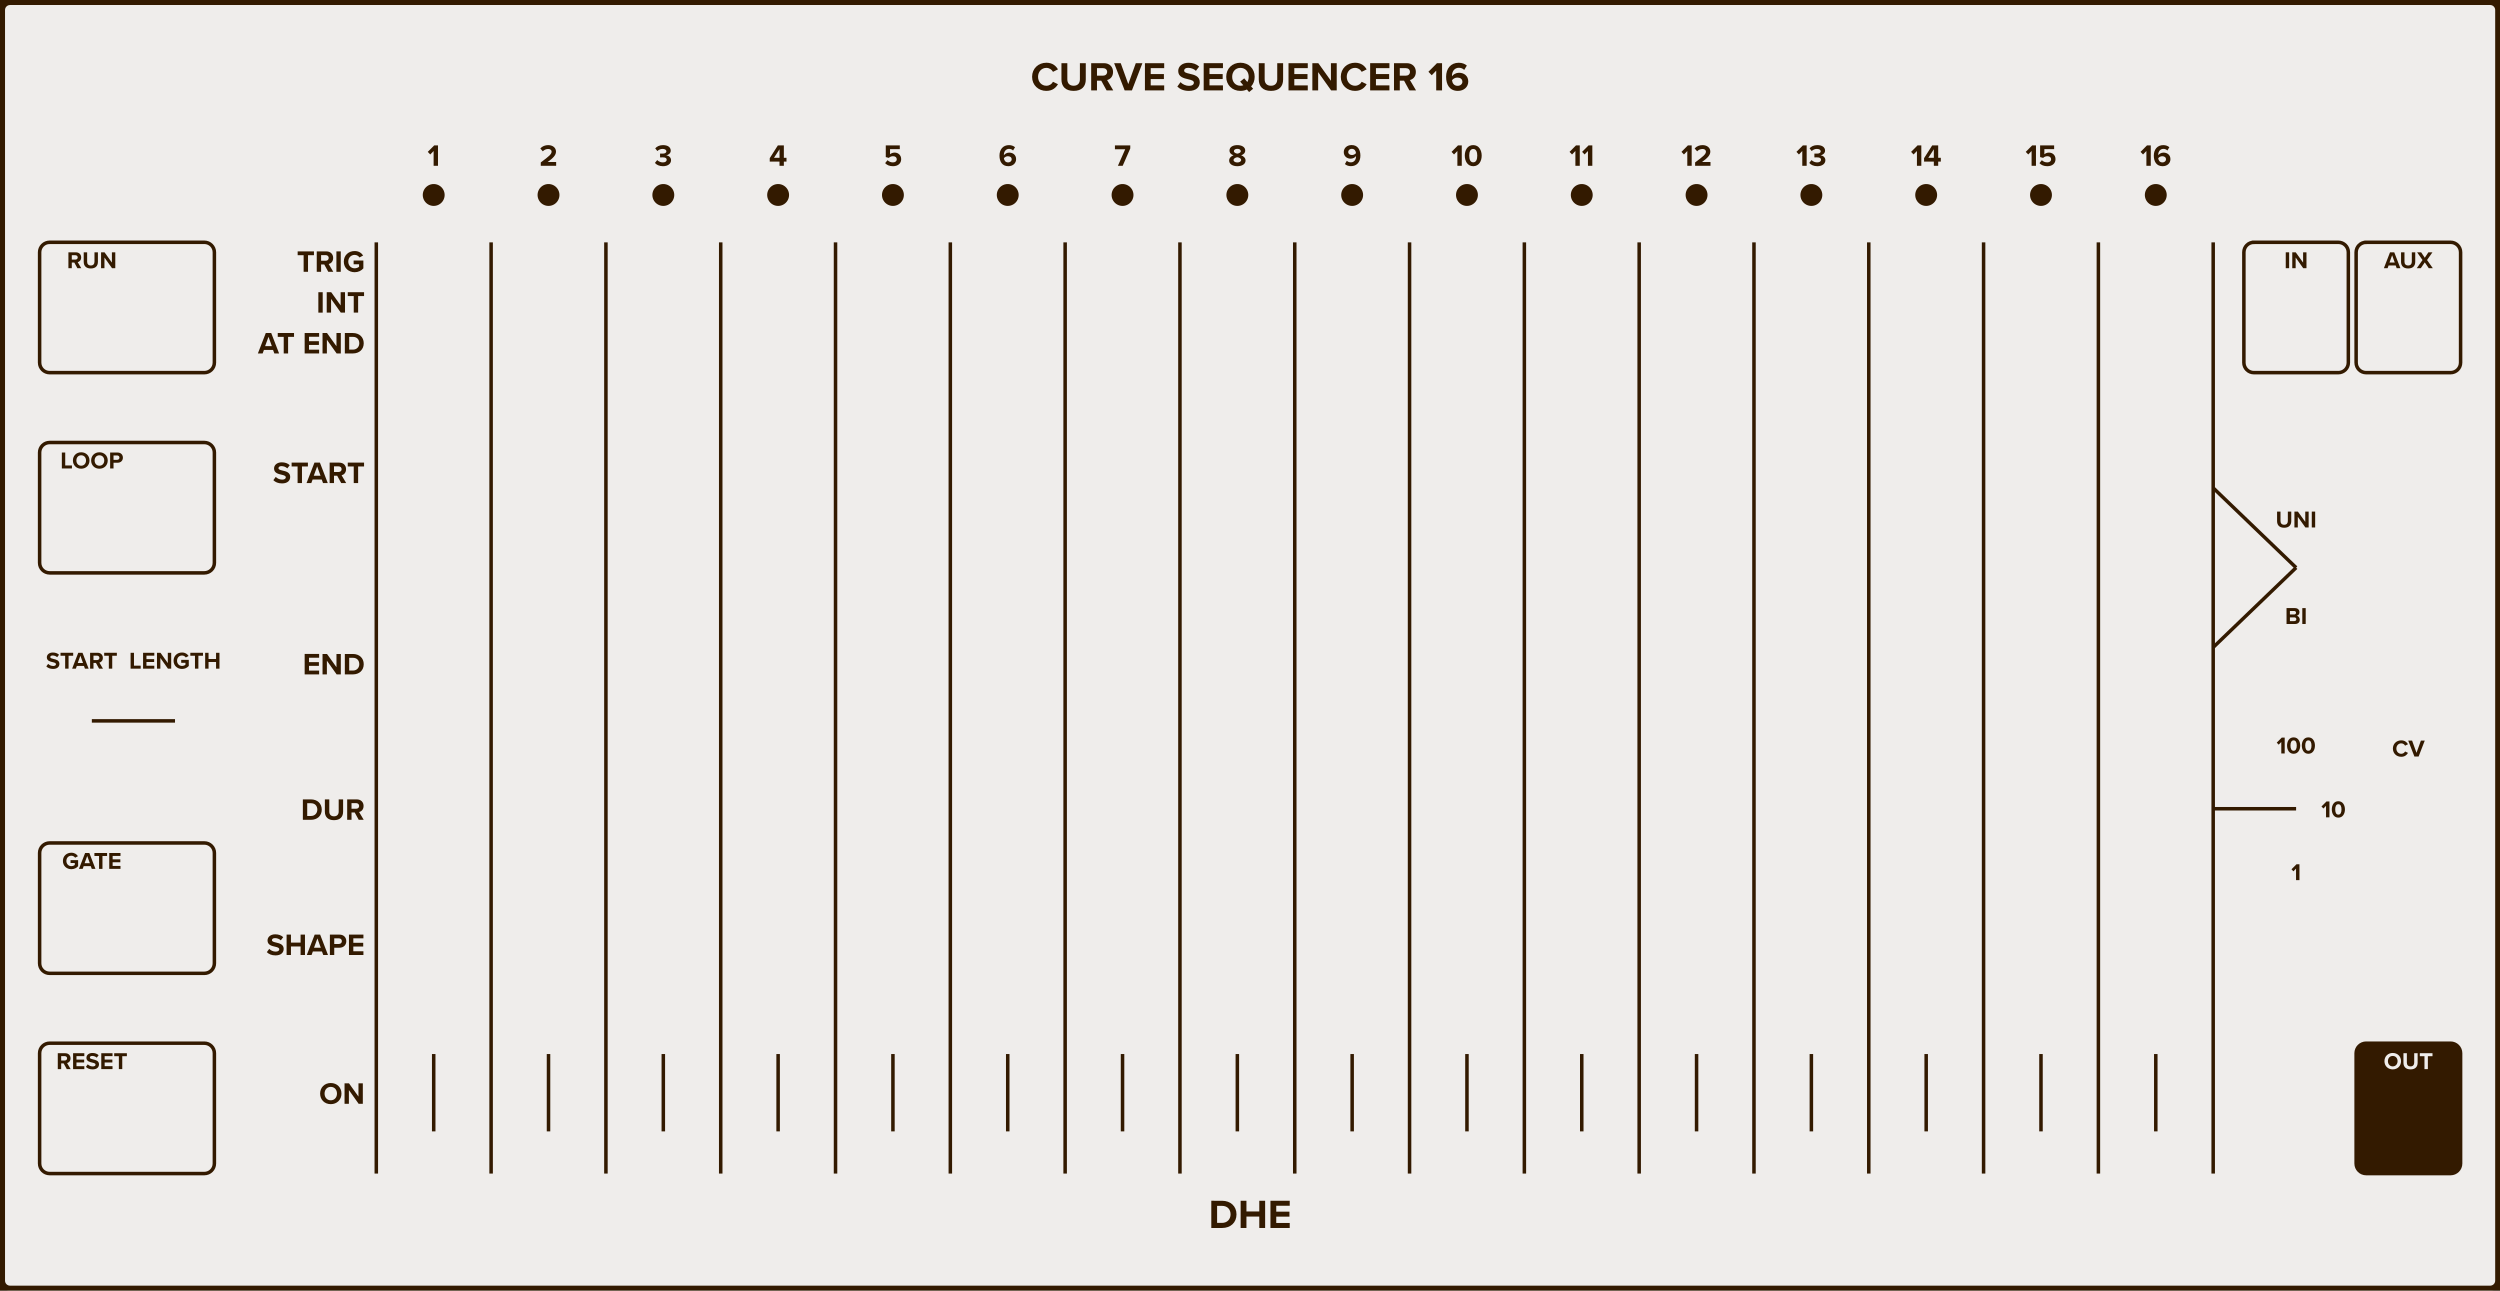 <?xml version="1.0" encoding="UTF-8" standalone="no"?>
<svg
   xmlns:dc="http://purl.org/dc/elements/1.1/"
   xmlns:cc="http://creativecommons.org/ns#"
   xmlns:rdf="http://www.w3.org/1999/02/22-rdf-syntax-ns#"
   xmlns:svg="http://www.w3.org/2000/svg"
   xmlns="http://www.w3.org/2000/svg"
   version="1.1"
   width="735.000"
   height="379.429"
   id="svg706">
  <rect width="100%" height="100%" fill="#808080" stroke="none"/>
  <defs
     id="defs710" />
  <g
     transform="scale(2.953)"
     id="g704">
    <path
       id="rect2"
       style="fill:#efedeb;stroke:#331a00;stroke-width:1"
       d="m 1,0 h 246.92 c 0.554,0 1,0.446 1,1 v 126.5 c 0,0.554 -0.446,1 -1,1 H 1 c -0.554,0 -1,-0.446 -1,-1 V 1 C 0,0.446 0.446,0 1,0 Z" />
    <g
       transform="translate(124.46,9)"
       id="g6">
      <g
         aria-label="CURVE SEQUENCER 16"
         id="text4"
         style="font-weight:bold;font-size:4.064px;font-family:'Proxima Nova';dominant-baseline:alphabetic;text-anchor:middle;fill:#331a00">
        <path
           d="m -20.283,0.049 c 0.618,0 0.959,-0.329 1.154,-0.666 l -0.496,-0.24 c -0.114,0.224 -0.358,0.394 -0.658,0.394 -0.471,0 -0.829,-0.378 -0.829,-0.89 0,-0.512 0.358,-0.89 0.829,-0.89 0.301,0 0.545,0.175 0.658,0.394 l 0.496,-0.244 c -0.191,-0.337 -0.536,-0.662 -1.154,-0.662 -0.792,0 -1.422,0.569 -1.422,1.402 0,0.833 0.63,1.402 1.422,1.402 z"
           style="font-weight:bold;font-size:4.064px;font-family:'Proxima Nova';dominant-baseline:alphabetic;text-anchor:middle;fill:#331a00"
           id="path715" />
        <path
           d="m -18.782,-1.081 c 0,0.666 0.386,1.13 1.215,1.13 0.821,0 1.207,-0.459 1.207,-1.134 v -1.626 h -0.585 v 1.609 c 0,0.378 -0.207,0.638 -0.622,0.638 -0.423,0 -0.63,-0.26 -0.63,-0.638 v -1.609 h -0.585 z"
           style="font-weight:bold;font-size:4.064px;font-family:'Proxima Nova';dominant-baseline:alphabetic;text-anchor:middle;fill:#331a00"
           id="path717" />
        <path
           d="m -14.289,0 h 0.662 l -0.61,-1.032 c 0.293,-0.069 0.593,-0.325 0.593,-0.805 0,-0.504 -0.345,-0.874 -0.91,-0.874 h -1.268 V 0 h 0.577 v -0.971 h 0.423 z m 0.057,-1.841 c 0,0.228 -0.175,0.374 -0.406,0.374 h -0.606 v -0.748 h 0.606 c 0.232,0 0.406,0.146 0.406,0.374 z"
           style="font-weight:bold;font-size:4.064px;font-family:'Proxima Nova';dominant-baseline:alphabetic;text-anchor:middle;fill:#331a00"
           id="path719" />
        <path
           d="m -12.489,0 h 0.723 l 1.044,-2.711 h -0.658 l -0.748,2.085 -0.752,-2.085 h -0.658 z"
           style="font-weight:bold;font-size:4.064px;font-family:'Proxima Nova';dominant-baseline:alphabetic;text-anchor:middle;fill:#331a00"
           id="path721" />
        <path
           d="m -10.471,0 h 1.918 v -0.5 h -1.341 V -1.13 h 1.313 v -0.496 h -1.313 v -0.589 h 1.341 v -0.496 h -1.918 z"
           style="font-weight:bold;font-size:4.064px;font-family:'Proxima Nova';dominant-baseline:alphabetic;text-anchor:middle;fill:#331a00"
           id="path723" />
        <path
           d="m -7.245,-0.382 c 0.256,0.256 0.63,0.431 1.15,0.431 0.732,0 1.085,-0.374 1.085,-0.87 0,-0.601 -0.569,-0.736 -1.016,-0.837 -0.313,-0.073 -0.541,-0.13 -0.541,-0.313 0,-0.163 0.138,-0.276 0.398,-0.276 0.264,0 0.557,0.093 0.776,0.297 l 0.321,-0.423 c -0.268,-0.248 -0.626,-0.378 -1.057,-0.378 -0.638,0 -1.028,0.366 -1.028,0.817 0,0.606 0.569,0.727 1.012,0.829 0.313,0.073 0.549,0.142 0.549,0.345 0,0.154 -0.154,0.305 -0.471,0.305 -0.374,0 -0.671,-0.167 -0.862,-0.366 z"
           style="font-weight:bold;font-size:4.064px;font-family:'Proxima Nova';dominant-baseline:alphabetic;text-anchor:middle;fill:#331a00"
           id="path725" />
        <path
           d="m -4.621,0 h 1.918 V -0.5 H -4.044 V -1.13 h 1.313 v -0.496 h -1.313 v -0.589 h 1.341 v -0.496 h -1.918 z"
           style="font-weight:bold;font-size:4.064px;font-family:'Proxima Nova';dominant-baseline:alphabetic;text-anchor:middle;fill:#331a00"
           id="path727" />
        <path
           d="m 0.455,-1.353 c 0,-0.817 -0.597,-1.402 -1.418,-1.402 -0.817,0 -1.414,0.585 -1.414,1.402 0,0.817 0.597,1.402 1.414,1.402 0.236,0 0.455,-0.049 0.646,-0.138 l 0.215,0.256 0.402,-0.329 -0.199,-0.232 C 0.325,-0.638 0.455,-0.971 0.455,-1.353 Z m -1.418,0.89 c -0.5,0 -0.821,-0.386 -0.821,-0.89 0,-0.508 0.321,-0.89 0.821,-0.89 0.5,0 0.825,0.382 0.825,0.89 0,0.195 -0.049,0.374 -0.138,0.516 L -0.586,-1.199 l -0.402,0.325 0.309,0.362 c -0.085,0.033 -0.183,0.049 -0.284,0.049 z"
           style="font-weight:bold;font-size:4.064px;font-family:'Proxima Nova';dominant-baseline:alphabetic;text-anchor:middle;fill:#331a00"
           id="path729" />
        <path
           d="m 0.864,-1.081 c 0,0.666 0.386,1.13 1.215,1.13 0.821,0 1.207,-0.459 1.207,-1.134 v -1.626 h -0.585 v 1.609 c 0,0.378 -0.207,0.638 -0.622,0.638 -0.423,0 -0.63,-0.26 -0.63,-0.638 v -1.609 h -0.585 z"
           style="font-weight:bold;font-size:4.064px;font-family:'Proxima Nova';dominant-baseline:alphabetic;text-anchor:middle;fill:#331a00"
           id="path731" />
        <path
           d="m 3.824,0 h 1.918 v -0.5 h -1.341 V -1.13 h 1.313 v -0.496 h -1.313 v -0.589 h 1.341 v -0.496 H 3.824 Z"
           style="font-weight:bold;font-size:4.064px;font-family:'Proxima Nova';dominant-baseline:alphabetic;text-anchor:middle;fill:#331a00"
           id="path733" />
        <path
           d="m 8.067,0 h 0.557 v -2.711 h -0.577 v 1.756 L 6.791,-2.711 H 6.198 V 0 h 0.577 v -1.821 z"
           style="font-weight:bold;font-size:4.064px;font-family:'Proxima Nova';dominant-baseline:alphabetic;text-anchor:middle;fill:#331a00"
           id="path735" />
        <path
           d="m 10.451,0.049 c 0.618,0 0.959,-0.329 1.154,-0.666 l -0.496,-0.24 c -0.114,0.224 -0.358,0.394 -0.658,0.394 -0.471,0 -0.829,-0.378 -0.829,-0.89 0,-0.512 0.358,-0.89 0.829,-0.89 0.301,0 0.545,0.175 0.658,0.394 l 0.496,-0.244 c -0.191,-0.337 -0.536,-0.662 -1.154,-0.662 -0.792,0 -1.422,0.569 -1.422,1.402 0,0.833 0.63,1.402 1.422,1.402 z"
           style="font-weight:bold;font-size:4.064px;font-family:'Proxima Nova';dominant-baseline:alphabetic;text-anchor:middle;fill:#331a00"
           id="path737" />
        <path
           d="m 11.952,0 h 1.918 v -0.5 h -1.341 V -1.13 h 1.313 v -0.496 h -1.313 v -0.589 h 1.341 v -0.496 h -1.918 z"
           style="font-weight:bold;font-size:4.064px;font-family:'Proxima Nova';dominant-baseline:alphabetic;text-anchor:middle;fill:#331a00"
           id="path739" />
        <path
           d="m 15.858,0 h 0.662 l -0.61,-1.032 c 0.293,-0.069 0.593,-0.325 0.593,-0.805 0,-0.504 -0.345,-0.874 -0.91,-0.874 H 14.326 V 0 h 0.577 v -0.971 h 0.423 z m 0.057,-1.841 c 0,0.228 -0.175,0.374 -0.406,0.374 h -0.606 v -0.748 h 0.606 c 0.232,0 0.406,0.146 0.406,0.374 z"
           style="font-weight:bold;font-size:4.064px;font-family:'Proxima Nova';dominant-baseline:alphabetic;text-anchor:middle;fill:#331a00"
           id="path741" />
        <path
           d="m 18.529,0 h 0.581 v -2.711 h -0.504 l -0.853,0.858 0.329,0.345 0.447,-0.459 z"
           style="font-weight:bold;font-size:4.064px;font-family:'Proxima Nova';dominant-baseline:alphabetic;text-anchor:middle;fill:#331a00"
           id="path743" />
        <path
           d="m 19.514,-1.349 c 0,0.764 0.345,1.398 1.17,1.398 0.618,0 1.036,-0.402 1.036,-0.931 0,-0.577 -0.435,-0.874 -0.923,-0.874 -0.297,0 -0.569,0.163 -0.695,0.345 -0.004,-0.016 -0.004,-0.037 -0.004,-0.057 0,-0.431 0.268,-0.784 0.679,-0.784 0.24,0 0.394,0.077 0.541,0.215 l 0.26,-0.435 c -0.195,-0.167 -0.471,-0.28 -0.801,-0.28 -0.801,0 -1.264,0.581 -1.264,1.402 z m 1.622,0.492 c 0,0.191 -0.167,0.402 -0.48,0.402 -0.382,0 -0.528,-0.301 -0.553,-0.561 0.13,-0.158 0.325,-0.26 0.528,-0.26 0.264,0 0.504,0.126 0.504,0.419 z"
           style="font-weight:bold;font-size:4.064px;font-family:'Proxima Nova';dominant-baseline:alphabetic;text-anchor:middle;fill:#331a00"
           id="path745" />
      </g>
    </g>
    <g
       transform="translate(124.46,119.5)"
       id="g10">
      <g
         aria-label="DHE"
         id="text8"
         style="font-weight:bold;font-size:4.064px;font-family:'Proxima Nova';dominant-baseline:hanging;text-anchor:middle;fill:#331a00">
        <path
           d="m -3.863,2.758 h 1.069 c 0.849,0 1.439,-0.536 1.439,-1.353 0,-0.817 -0.589,-1.357 -1.439,-1.357 H -3.863 Z M -3.286,2.25 V 0.556 h 0.492 c 0.557,0 0.849,0.37 0.849,0.849 0,0.459 -0.313,0.845 -0.849,0.845 z"
           style="font-weight:bold;font-size:4.064px;font-family:'Proxima Nova';dominant-baseline:hanging;text-anchor:middle;fill:#331a00"
           id="path748" />
        <path
           d="M 0.915,2.758 H 1.496 V 0.048 H 0.915 V 1.113 H -0.365 V 0.048 H -0.942 V 2.758 h 0.577 V 1.621 h 1.28 z"
           style="font-weight:bold;font-size:4.064px;font-family:'Proxima Nova';dominant-baseline:hanging;text-anchor:middle;fill:#331a00"
           id="path750" />
        <path
           d="M 2.026,2.758 H 3.945 V 2.259 H 2.603 V 1.629 H 3.916 V 1.133 H 2.603 V 0.544 H 3.945 V 0.048 H 2.026 Z"
           style="font-weight:bold;font-size:4.064px;font-family:'Proxima Nova';dominant-baseline:hanging;text-anchor:middle;fill:#331a00"
           id="path752" />
      </g>
    </g>
    <path
       id="rect12"
       style="fill:#efedeb;stroke:#331a00;stroke-width:0.35"
       d="m 4.944,24.122 h 15.4 c 0.554,0 1,0.446 1,1 v 10.98 c 0,0.554 -0.446,1 -1,1 h -15.4 c -0.554,0 -1,-0.446 -1,-1 V 25.122 c 0,-0.554 0.446,-1 1,-1 z" />
    <g
       transform="translate(9.144,26.702)"
       id="g16">
      <g
         aria-label="RUN"
         id="text14"
         style="font-weight:bold;font-size:2.371px;font-family:'Proxima Nova';dominant-baseline:alphabetic;text-anchor:middle;fill:#331a00">
        <path
           d="m -1.439,0 h 0.386 l -0.356,-0.602 c 0.171,-0.04 0.346,-0.19 0.346,-0.469 0,-0.294 -0.202,-0.51 -0.531,-0.51 H -2.333 V 0 h 0.337 v -0.567 h 0.247 z m 0.033,-1.074 c 0,0.133 -0.102,0.218 -0.237,0.218 H -1.996 V -1.292 h 0.353 c 0.135,0 0.237,0.085 0.237,0.218 z"
           style="font-weight:bold;font-size:2.371px;font-family:'Proxima Nova';dominant-baseline:alphabetic;text-anchor:middle;fill:#331a00"
           id="path756" />
        <path
           d="m -0.809,-0.631 c 0,0.389 0.225,0.659 0.709,0.659 0.479,0 0.704,-0.268 0.704,-0.662 V -1.581 H 0.263 v 0.939 c 0,0.221 -0.121,0.372 -0.363,0.372 -0.247,0 -0.368,-0.152 -0.368,-0.372 V -1.581 h -0.341 z"
           style="font-weight:bold;font-size:2.371px;font-family:'Proxima Nova';dominant-baseline:alphabetic;text-anchor:middle;fill:#331a00"
           id="path758" />
        <path
           d="m 2.009,0 h 0.325 v -1.581 h -0.337 v 1.024 L 1.264,-1.581 H 0.918 V 0 H 1.255 v -1.062 z"
           style="font-weight:bold;font-size:2.371px;font-family:'Proxima Nova';dominant-baseline:alphabetic;text-anchor:middle;fill:#331a00"
           id="path760" />
      </g>
    </g>
    <path
       id="rect18"
       style="fill:#efedeb;stroke:#331a00;stroke-width:0.35"
       d="m 4.944,83.925 h 15.4 c 0.554,0 1,0.446 1,1 v 10.98 c 0,0.554 -0.446,1 -1,1 h -15.4 c -0.554,0 -1,-0.446 -1,-1 v -10.98 c 0,-0.554 0.446,-1 1,-1 z" />
    <g
       transform="translate(9.144,86.506)"
       id="g22">
      <g
         aria-label="GATE"
         id="text20"
         style="font-weight:bold;font-size:2.371px;font-family:'Proxima Nova';dominant-baseline:alphabetic;text-anchor:middle;fill:#331a00">
        <path
           d="m -2.881,-0.79 c 0,0.498 0.379,0.82 0.842,0.82 0.287,0 0.512,-0.119 0.673,-0.299 v -0.605 h -0.754 v 0.289 h 0.422 v 0.192 c -0.069,0.062 -0.197,0.121 -0.341,0.121 -0.287,0 -0.496,-0.221 -0.496,-0.519 0,-0.299 0.209,-0.519 0.496,-0.519 0.166,0 0.301,0.088 0.375,0.199 l 0.28,-0.152 c -0.121,-0.187 -0.327,-0.346 -0.654,-0.346 -0.462,0 -0.842,0.318 -0.842,0.818 z"
           style="font-weight:bold;font-size:2.371px;font-family:'Proxima Nova';dominant-baseline:alphabetic;text-anchor:middle;fill:#331a00"
           id="path764" />
        <path
           d="M -0.007,0 H 0.36 L -0.249,-1.581 H -0.671 L -1.283,0 h 0.37 l 0.1,-0.273 h 0.707 z m -0.453,-1.29 0.261,0.726 h -0.524 z"
           style="font-weight:bold;font-size:2.371px;font-family:'Proxima Nova';dominant-baseline:alphabetic;text-anchor:middle;fill:#331a00"
           id="path766" />
        <path
           d="M 0.718,0 H 1.057 v -1.285 h 0.46 V -1.581 H 0.256 v 0.296 h 0.462 z"
           style="font-weight:bold;font-size:2.371px;font-family:'Proxima Nova';dominant-baseline:alphabetic;text-anchor:middle;fill:#331a00"
           id="path768" />
        <path
           d="m 1.733,0 h 1.119 v -0.292 h -0.782 v -0.368 h 0.766 V -0.948 H 2.07 V -1.292 h 0.782 v -0.289 h -1.119 z"
           style="font-weight:bold;font-size:2.371px;font-family:'Proxima Nova';dominant-baseline:alphabetic;text-anchor:middle;fill:#331a00"
           id="path770" />
      </g>
    </g>
    <path
       id="line24"
       style="stroke:#331a00;stroke-width:0.35"
       d="M 9.144,71.771 H 17.424" />
    <g
       transform="translate(8.128,66.571)"
       id="g28">
      <g
         aria-label="START"
         id="text26"
         style="font-weight:bold;font-size:2.371px;font-family:'Proxima Nova';dominant-baseline:alphabetic;text-anchor:middle;fill:#331a00">
        <path
           d="m -3.518,-0.223 c 0.149,0.149 0.368,0.251 0.671,0.251 0.427,0 0.633,-0.218 0.633,-0.507 0,-0.351 -0.332,-0.429 -0.593,-0.488 -0.183,-0.043 -0.315,-0.076 -0.315,-0.183 0,-0.095 0.081,-0.161 0.232,-0.161 0.154,0 0.325,0.055 0.453,0.173 l 0.187,-0.247 c -0.156,-0.145 -0.365,-0.221 -0.616,-0.221 -0.372,0 -0.6,0.213 -0.6,0.477 0,0.353 0.332,0.424 0.59,0.484 0.183,0.043 0.32,0.083 0.32,0.202 0,0.09 -0.09,0.178 -0.275,0.178 -0.218,0 -0.391,-0.097 -0.503,-0.213 z"
           style="font-weight:bold;font-size:2.371px;font-family:'Proxima Nova';dominant-baseline:alphabetic;text-anchor:middle;fill:#331a00"
           id="path774" />
        <path
           d="m -1.641,0 h 0.339 v -1.285 h 0.46 V -1.581 H -2.103 v 0.296 h 0.462 z"
           style="font-weight:bold;font-size:2.371px;font-family:'Proxima Nova';dominant-baseline:alphabetic;text-anchor:middle;fill:#331a00"
           id="path776" />
        <path
           d="M 0.328,0 H 0.696 L 0.086,-1.581 h -0.422 L -0.947,0 h 0.37 l 0.1,-0.273 h 0.707 z m -0.453,-1.29 0.261,0.726 h -0.524 z"
           style="font-weight:bold;font-size:2.371px;font-family:'Proxima Nova';dominant-baseline:alphabetic;text-anchor:middle;fill:#331a00"
           id="path778" />
        <path
           d="m 1.736,0 h 0.386 l -0.356,-0.602 c 0.171,-0.04 0.346,-0.19 0.346,-0.469 0,-0.294 -0.202,-0.51 -0.531,-0.51 H 0.842 V 0 H 1.179 v -0.567 h 0.247 z m 0.033,-1.074 c 0,0.133 -0.102,0.218 -0.237,0.218 H 1.179 V -1.292 h 0.353 c 0.135,0 0.237,0.085 0.237,0.218 z"
           style="font-weight:bold;font-size:2.371px;font-family:'Proxima Nova';dominant-baseline:alphabetic;text-anchor:middle;fill:#331a00"
           id="path780" />
        <path
           d="M 2.707,0 H 3.046 V -1.285 H 3.506 V -1.581 H 2.245 v 0.296 h 0.462 z"
           style="font-weight:bold;font-size:2.371px;font-family:'Proxima Nova';dominant-baseline:alphabetic;text-anchor:middle;fill:#331a00"
           id="path782" />
      </g>
    </g>
    <g
       transform="translate(17.424,66.571)"
       id="g32">
      <g
         aria-label="LENGTH"
         id="text30"
         style="font-weight:bold;font-size:2.371px;font-family:'Proxima Nova';dominant-baseline:alphabetic;text-anchor:middle;fill:#331a00">
        <path
           d="m -4.421,0 h 1.005 v -0.296 h -0.669 V -1.581 h -0.337 z"
           style="font-weight:bold;font-size:2.371px;font-family:'Proxima Nova';dominant-baseline:alphabetic;text-anchor:middle;fill:#331a00"
           id="path785" />
        <path
           d="m -3.18,0 h 1.119 v -0.292 h -0.782 v -0.368 h 0.766 v -0.289 h -0.766 V -1.292 h 0.782 v -0.289 h -1.119 z"
           style="font-weight:bold;font-size:2.371px;font-family:'Proxima Nova';dominant-baseline:alphabetic;text-anchor:middle;fill:#331a00"
           id="path787" />
        <path
           d="m -0.705,0 h 0.325 v -1.581 h -0.337 v 1.024 L -1.449,-1.581 h -0.346 V 0 h 0.337 v -1.062 z"
           style="font-weight:bold;font-size:2.371px;font-family:'Proxima Nova';dominant-baseline:alphabetic;text-anchor:middle;fill:#331a00"
           id="path789" />
        <path
           d="m -0.144,-0.79 c 0,0.498 0.379,0.82 0.842,0.82 0.287,0 0.512,-0.119 0.673,-0.299 V -0.873 H 0.617 v 0.289 H 1.039 v 0.192 c -0.069,0.062 -0.197,0.121 -0.341,0.121 -0.287,0 -0.496,-0.221 -0.496,-0.519 0,-0.299 0.209,-0.519 0.496,-0.519 0.166,0 0.301,0.088 0.375,0.199 l 0.28,-0.152 c -0.121,-0.187 -0.327,-0.346 -0.654,-0.346 -0.462,0 -0.842,0.318 -0.842,0.818 z"
           style="font-weight:bold;font-size:2.371px;font-family:'Proxima Nova';dominant-baseline:alphabetic;text-anchor:middle;fill:#331a00"
           id="path791" />
        <path
           d="M 1.987,0 H 2.326 V -1.285 H 2.786 V -1.581 H 1.525 v 0.296 h 0.462 z"
           style="font-weight:bold;font-size:2.371px;font-family:'Proxima Nova';dominant-baseline:alphabetic;text-anchor:middle;fill:#331a00"
           id="path793" />
        <path
           d="m 4.086,0 h 0.339 v -1.581 h -0.339 v 0.621 H 3.339 V -1.581 H 3.002 V 0 h 0.337 v -0.664 h 0.747 z"
           style="font-weight:bold;font-size:2.371px;font-family:'Proxima Nova';dominant-baseline:alphabetic;text-anchor:middle;fill:#331a00"
           id="path795" />
      </g>
    </g>
    <path
       id="rect34"
       style="fill:#efedeb;stroke:#331a00;stroke-width:0.35"
       d="m 4.944,44.056 h 15.4 c 0.554,0 1,0.446 1,1 v 10.98 c 0,0.554 -0.446,1 -1,1 h -15.4 c -0.554,0 -1,-0.446 -1,-1 V 45.056 c 0,-0.554 0.446,-1 1,-1 z" />
    <g
       transform="translate(9.144,46.637)"
       id="g38">
      <g
         aria-label="LOOP"
         id="text36"
         style="font-weight:bold;font-size:2.371px;font-family:'Proxima Nova';dominant-baseline:alphabetic;text-anchor:middle;fill:#331a00">
        <path
           d="m -2.986,0 h 1.005 v -0.296 h -0.669 V -1.581 h -0.337 z"
           style="font-weight:bold;font-size:2.371px;font-family:'Proxima Nova';dominant-baseline:alphabetic;text-anchor:middle;fill:#331a00"
           id="path799" />
        <path
           d="m -1.885,-0.79 c 0,0.477 0.349,0.818 0.825,0.818 0.479,0 0.827,-0.341 0.827,-0.818 0,-0.477 -0.349,-0.818 -0.827,-0.818 -0.477,0 -0.825,0.341 -0.825,0.818 z m 1.306,0 c 0,0.294 -0.19,0.519 -0.481,0.519 -0.292,0 -0.479,-0.225 -0.479,-0.519 0,-0.296 0.187,-0.519 0.479,-0.519 0.292,0 0.481,0.223 0.481,0.519 z"
           style="font-weight:bold;font-size:2.371px;font-family:'Proxima Nova';dominant-baseline:alphabetic;text-anchor:middle;fill:#331a00"
           id="path801" />
        <path
           d="m -0.07,-0.79 c 0,0.477 0.349,0.818 0.825,0.818 0.479,0 0.827,-0.341 0.827,-0.818 0,-0.477 -0.349,-0.818 -0.827,-0.818 -0.477,0 -0.825,0.341 -0.825,0.818 z m 1.306,0 c 0,0.294 -0.19,0.519 -0.481,0.519 -0.292,0 -0.479,-0.225 -0.479,-0.519 0,-0.296 0.187,-0.519 0.479,-0.519 0.292,0 0.481,0.223 0.481,0.519 z"
           style="font-weight:bold;font-size:2.371px;font-family:'Proxima Nova';dominant-baseline:alphabetic;text-anchor:middle;fill:#331a00"
           id="path803" />
        <path
           d="m 1.821,0 h 0.337 v -0.567 h 0.403 c 0.341,0 0.531,-0.23 0.531,-0.505 0,-0.277 -0.187,-0.51 -0.531,-0.51 h -0.74 z m 0.927,-1.074 c 0,0.133 -0.1,0.218 -0.232,0.218 H 2.158 V -1.292 h 0.358 c 0.133,0 0.232,0.088 0.232,0.218 z"
           style="font-weight:bold;font-size:2.371px;font-family:'Proxima Nova';dominant-baseline:alphabetic;text-anchor:middle;fill:#331a00"
           id="path805" />
      </g>
    </g>
    <path
       id="rect40"
       style="fill:#efedeb;stroke:#331a00;stroke-width:0.35"
       d="m 4.944,103.86 h 15.4 c 0.554,0 1,0.446 1,1 v 10.98 c 0,0.554 -0.446,1 -1,1 h -15.4 c -0.554,0 -1,-0.446 -1,-1 v -10.98 c 0,-0.554 0.446,-1 1,-1 z" />
    <g
       transform="translate(9.144,106.44)"
       id="g44">
      <g
         aria-label="RESET"
         id="text42"
         style="font-weight:bold;font-size:2.371px;font-family:'Proxima Nova';dominant-baseline:alphabetic;text-anchor:middle;fill:#331a00">
        <path
           d="m -2.497,0 h 0.386 l -0.356,-0.602 c 0.171,-0.04 0.346,-0.19 0.346,-0.469 0,-0.294 -0.202,-0.51 -0.531,-0.51 H -3.391 V 0 h 0.337 v -0.567 h 0.247 z m 0.033,-1.074 c 0,0.133 -0.102,0.218 -0.237,0.218 h -0.353 V -1.292 h 0.353 c 0.135,0 0.237,0.085 0.237,0.218 z"
           style="font-weight:bold;font-size:2.371px;font-family:'Proxima Nova';dominant-baseline:alphabetic;text-anchor:middle;fill:#331a00"
           id="path809" />
        <path
           d="m -1.867,0 h 1.119 V -0.292 H -1.531 v -0.368 h 0.766 V -0.948 H -1.531 V -1.292 h 0.782 V -1.581 H -1.867 Z"
           style="font-weight:bold;font-size:2.371px;font-family:'Proxima Nova';dominant-baseline:alphabetic;text-anchor:middle;fill:#331a00"
           id="path811" />
        <path
           d="m -0.592,-0.223 c 0.149,0.149 0.368,0.251 0.671,0.251 0.427,0 0.633,-0.218 0.633,-0.507 0,-0.351 -0.332,-0.429 -0.593,-0.488 -0.183,-0.043 -0.315,-0.076 -0.315,-0.183 0,-0.095 0.081,-0.161 0.232,-0.161 0.154,0 0.325,0.055 0.453,0.173 l 0.187,-0.247 c -0.156,-0.145 -0.365,-0.221 -0.616,-0.221 -0.372,0 -0.6,0.213 -0.6,0.477 0,0.353 0.332,0.424 0.59,0.484 0.183,0.043 0.32,0.083 0.32,0.202 0,0.09 -0.09,0.178 -0.275,0.178 -0.218,0 -0.391,-0.097 -0.503,-0.213 z"
           style="font-weight:bold;font-size:2.371px;font-family:'Proxima Nova';dominant-baseline:alphabetic;text-anchor:middle;fill:#331a00"
           id="path813" />
        <path
           d="M 0.939,0 H 2.058 v -0.292 h -0.782 v -0.368 h 0.766 V -0.948 H 1.276 V -1.292 h 0.782 V -1.581 H 0.939 Z"
           style="font-weight:bold;font-size:2.371px;font-family:'Proxima Nova';dominant-baseline:alphabetic;text-anchor:middle;fill:#331a00"
           id="path815" />
        <path
           d="m 2.689,0 h 0.339 v -1.285 h 0.46 V -1.581 H 2.227 v 0.296 h 0.462 z"
           style="font-weight:bold;font-size:2.371px;font-family:'Proxima Nova';dominant-baseline:alphabetic;text-anchor:middle;fill:#331a00"
           id="path817" />
      </g>
    </g>
    <g
       transform="translate(36.322,25.959)"
       id="g48">
      <g
         aria-label="TRIG"
         id="text46"
         style="font-weight:bold;font-size:3.048px;font-family:'Proxima Nova';dominant-baseline:middle;text-anchor:end;fill:#331a00">
        <path
           d="m -6.092,1.102 h 0.436 v -1.652 h 0.591 v -0.381 h -1.622 v 0.381 h 0.594 z"
           style="font-weight:bold;font-size:3.048px;font-family:'Proxima Nova';dominant-baseline:middle;text-anchor:end;fill:#331a00"
           id="path820" />
        <path
           d="m -3.638,1.102 h 0.497 l -0.457,-0.774 c 0.219,-0.052 0.445,-0.244 0.445,-0.604 0,-0.378 -0.259,-0.655 -0.683,-0.655 h -0.951 V 1.102 h 0.433 V 0.374 h 0.317 z m 0.043,-1.381 c 0,0.171 -0.131,0.28 -0.305,0.28 h -0.454 v -0.561 h 0.454 c 0.174,0 0.305,0.11 0.305,0.28 z"
           style="font-weight:bold;font-size:3.048px;font-family:'Proxima Nova';dominant-baseline:middle;text-anchor:end;fill:#331a00"
           id="path822" />
        <path
           d="m -2.829,1.102 h 0.433 v -2.033 h -0.433 z"
           style="font-weight:bold;font-size:3.048px;font-family:'Proxima Nova';dominant-baseline:middle;text-anchor:end;fill:#331a00"
           id="path824" />
        <path
           d="m -2.093,0.087 c 0,0.64 0.488,1.055 1.082,1.055 0.369,0 0.658,-0.152 0.866,-0.384 V -0.02 H -1.115 V 0.352 h 0.543 v 0.247 c -0.088,0.079 -0.253,0.155 -0.439,0.155 -0.369,0 -0.637,-0.283 -0.637,-0.668 0,-0.384 0.268,-0.668 0.637,-0.668 0.213,0 0.387,0.113 0.482,0.256 l 0.36,-0.195 c -0.155,-0.241 -0.421,-0.445 -0.841,-0.445 -0.594,0 -1.082,0.408 -1.082,1.052 z"
           style="font-weight:bold;font-size:3.048px;font-family:'Proxima Nova';dominant-baseline:middle;text-anchor:end;fill:#331a00"
           id="path826" />
      </g>
    </g>
    <g
       transform="translate(36.322,30.023)"
       id="g52">
      <g
         aria-label="INT"
         id="text50"
         style="font-weight:bold;font-size:3.048px;font-family:'Proxima Nova';dominant-baseline:middle;text-anchor:end;fill:#331a00">
        <path
           d="m -4.627,1.102 h 0.433 v -2.033 h -0.433 z"
           style="font-weight:bold;font-size:3.048px;font-family:'Proxima Nova';dominant-baseline:middle;text-anchor:end;fill:#331a00"
           id="path829" />
        <path
           d="m -2.391,1.102 h 0.418 V -0.931 H -2.407 V 0.386 L -3.348,-0.931 H -3.793 V 1.102 h 0.433 v -1.366 z"
           style="font-weight:bold;font-size:3.048px;font-family:'Proxima Nova';dominant-baseline:middle;text-anchor:end;fill:#331a00"
           id="path831" />
        <path
           d="m -1.103,1.102 h 0.436 v -1.652 h 0.591 v -0.381 h -1.622 v 0.381 h 0.594 z"
           style="font-weight:bold;font-size:3.048px;font-family:'Proxima Nova';dominant-baseline:middle;text-anchor:end;fill:#331a00"
           id="path833" />
      </g>
    </g>
    <g
       transform="translate(36.322,34.087)"
       id="g56">
      <g
         aria-label="AT END"
         id="text54"
         style="font-weight:bold;font-size:3.048px;font-family:'Proxima Nova';dominant-baseline:middle;text-anchor:end;fill:#331a00">
        <path
           d="m -9.008,1.102 h 0.472 l -0.783,-2.033 H -9.861 L -10.648,1.102 h 0.475 l 0.128,-0.351 h 0.908 z M -9.59,-0.556 -9.255,0.377 h -0.674 z"
           style="font-weight:bold;font-size:3.048px;font-family:'Proxima Nova';dominant-baseline:middle;text-anchor:end;fill:#331a00"
           id="path836" />
        <path
           d="m -8.075,1.102 h 0.436 v -1.652 h 0.591 V -0.931 H -8.669 v 0.381 h 0.594 z"
           style="font-weight:bold;font-size:3.048px;font-family:'Proxima Nova';dominant-baseline:middle;text-anchor:end;fill:#331a00"
           id="path838" />
        <path
           d="m -5.99,1.102 h 1.439 V 0.727 h -1.006 V 0.255 h 0.985 v -0.372 h -0.985 v -0.442 h 1.006 v -0.372 h -1.439 z"
           style="font-weight:bold;font-size:3.048px;font-family:'Proxima Nova';dominant-baseline:middle;text-anchor:end;fill:#331a00"
           id="path840" />
        <path
           d="m -2.808,1.102 h 0.418 v -2.033 h -0.433 V 0.386 l -0.942,-1.317 H -4.21 V 1.102 h 0.433 v -1.366 z"
           style="font-weight:bold;font-size:3.048px;font-family:'Proxima Nova';dominant-baseline:middle;text-anchor:end;fill:#331a00"
           id="path842" />
        <path
           d="m -1.99,1.102 h 0.802 c 0.637,0 1.079,-0.402 1.079,-1.015 0,-0.613 -0.442,-1.018 -1.079,-1.018 h -0.802 z m 0.433,-0.381 v -1.271 h 0.369 c 0.418,0 0.637,0.277 0.637,0.637 0,0.344 -0.235,0.634 -0.637,0.634 z"
           style="font-weight:bold;font-size:3.048px;font-family:'Proxima Nova';dominant-baseline:middle;text-anchor:end;fill:#331a00"
           id="path844" />
      </g>
    </g>
    <g
       transform="translate(36.322,46.99)"
       id="g60">
      <g
         aria-label="START"
         id="text58"
         style="font-weight:bold;font-size:3.048px;font-family:'Proxima Nova';dominant-baseline:middle;text-anchor:end;fill:#331a00">
        <path
           d="m -9.107,0.816 c 0.192,0.192 0.472,0.323 0.863,0.323 0.549,0 0.814,-0.28 0.814,-0.652 0,-0.451 -0.427,-0.552 -0.762,-0.628 -0.235,-0.055 -0.405,-0.098 -0.405,-0.235 0,-0.122 0.104,-0.207 0.299,-0.207 0.198,0 0.418,0.07 0.582,0.223 l 0.241,-0.317 c -0.201,-0.186 -0.469,-0.283 -0.792,-0.283 -0.479,0 -0.771,0.274 -0.771,0.613 0,0.454 0.427,0.546 0.759,0.622 0.235,0.055 0.411,0.107 0.411,0.259 0,0.116 -0.116,0.229 -0.354,0.229 -0.28,0 -0.503,-0.125 -0.646,-0.274 z"
           style="font-weight:bold;font-size:3.048px;font-family:'Proxima Nova';dominant-baseline:middle;text-anchor:end;fill:#331a00"
           id="path847" />
        <path
           d="m -6.693,1.102 h 0.436 v -1.652 h 0.591 v -0.381 h -1.622 v 0.381 h 0.594 z"
           style="font-weight:bold;font-size:3.048px;font-family:'Proxima Nova';dominant-baseline:middle;text-anchor:end;fill:#331a00"
           id="path849" />
        <path
           d="m -4.162,1.102 h 0.472 l -0.783,-2.033 h -0.543 L -5.802,1.102 h 0.475 l 0.128,-0.351 h 0.908 z m -0.582,-1.658 0.335,0.933 h -0.674 z"
           style="font-weight:bold;font-size:3.048px;font-family:'Proxima Nova';dominant-baseline:middle;text-anchor:end;fill:#331a00"
           id="path851" />
        <path
           d="m -2.353,1.102 h 0.497 l -0.457,-0.774 c 0.219,-0.052 0.445,-0.244 0.445,-0.604 0,-0.378 -0.259,-0.655 -0.683,-0.655 h -0.951 V 1.102 h 0.433 V 0.374 h 0.317 z m 0.043,-1.381 c 0,0.171 -0.131,0.28 -0.305,0.28 h -0.454 v -0.561 h 0.454 c 0.174,0 0.305,0.11 0.305,0.28 z"
           style="font-weight:bold;font-size:3.048px;font-family:'Proxima Nova';dominant-baseline:middle;text-anchor:end;fill:#331a00"
           id="path853" />
        <path
           d="m -1.103,1.102 h 0.436 v -1.652 h 0.591 V -0.931 H -1.698 v 0.381 h 0.594 z"
           style="font-weight:bold;font-size:3.048px;font-family:'Proxima Nova';dominant-baseline:middle;text-anchor:end;fill:#331a00"
           id="path855" />
      </g>
    </g>
    <g
       transform="translate(36.322,66.04)"
       id="g64">
      <g
         aria-label="END"
         id="text62"
         style="font-weight:bold;font-size:3.048px;font-family:'Proxima Nova';dominant-baseline:middle;text-anchor:end;fill:#331a00">
        <path
           d="m -5.99,1.102 h 1.439 V 0.727 H -5.557 V 0.255 h 0.985 v -0.372 h -0.985 v -0.442 h 1.006 v -0.372 h -1.439 z"
           style="font-weight:bold;font-size:3.048px;font-family:'Proxima Nova';dominant-baseline:middle;text-anchor:end;fill:#331a00"
           id="path858" />
        <path
           d="m -2.808,1.102 h 0.418 v -2.033 h -0.433 V 0.386 l -0.942,-1.317 h -0.445 V 1.102 h 0.433 v -1.366 z"
           style="font-weight:bold;font-size:3.048px;font-family:'Proxima Nova';dominant-baseline:middle;text-anchor:end;fill:#331a00"
           id="path860" />
        <path
           d="m -1.99,1.102 h 0.802 c 0.637,0 1.079,-0.402 1.079,-1.015 0,-0.613 -0.442,-1.018 -1.079,-1.018 h -0.802 z m 0.433,-0.381 v -1.271 h 0.369 c 0.418,0 0.637,0.277 0.637,0.637 0,0.344 -0.235,0.634 -0.637,0.634 z"
           style="font-weight:bold;font-size:3.048px;font-family:'Proxima Nova';dominant-baseline:middle;text-anchor:end;fill:#331a00"
           id="path862" />
      </g>
    </g>
    <g
       transform="translate(36.322,93.98)"
       id="g68">
      <g
         aria-label="SHAPE"
         id="text66"
         style="font-weight:bold;font-size:3.048px;font-family:'Proxima Nova';dominant-baseline:middle;text-anchor:end;fill:#331a00">
        <path
           d="m -9.756,0.816 c 0.192,0.192 0.472,0.323 0.863,0.323 0.549,0 0.814,-0.28 0.814,-0.652 0,-0.451 -0.427,-0.552 -0.762,-0.628 -0.235,-0.055 -0.405,-0.098 -0.405,-0.235 0,-0.122 0.104,-0.207 0.299,-0.207 0.198,0 0.418,0.07 0.582,0.223 l 0.241,-0.317 c -0.201,-0.186 -0.469,-0.283 -0.792,-0.283 -0.479,0 -0.771,0.274 -0.771,0.613 0,0.454 0.427,0.546 0.759,0.622 0.235,0.055 0.411,0.107 0.411,0.259 0,0.116 -0.116,0.229 -0.354,0.229 -0.28,0 -0.503,-0.125 -0.646,-0.274 z"
           style="font-weight:bold;font-size:3.048px;font-family:'Proxima Nova';dominant-baseline:middle;text-anchor:end;fill:#331a00"
           id="path865" />
        <path
           d="m -6.395,1.102 h 0.436 V -0.931 H -6.395 v 0.799 H -7.355 V -0.931 H -7.788 V 1.102 h 0.433 v -0.853 h 0.96 z"
           style="font-weight:bold;font-size:3.048px;font-family:'Proxima Nova';dominant-baseline:middle;text-anchor:end;fill:#331a00"
           id="path867" />
        <path
           d="m -4.138,1.102 h 0.472 l -0.783,-2.033 h -0.543 L -5.778,1.102 h 0.475 l 0.128,-0.351 h 0.908 z m -0.582,-1.658 0.335,0.933 h -0.674 z"
           style="font-weight:bold;font-size:3.048px;font-family:'Proxima Nova';dominant-baseline:middle;text-anchor:end;fill:#331a00"
           id="path869" />
        <path
           d="m -3.478,1.102 h 0.433 V 0.374 h 0.518 c 0.439,0 0.683,-0.296 0.683,-0.649 0,-0.357 -0.241,-0.655 -0.683,-0.655 h -0.951 z m 1.192,-1.381 c 0,0.171 -0.128,0.28 -0.299,0.28 h -0.46 v -0.561 h 0.46 c 0.171,0 0.299,0.113 0.299,0.28 z"
           style="font-weight:bold;font-size:3.048px;font-family:'Proxima Nova';dominant-baseline:middle;text-anchor:end;fill:#331a00"
           id="path871" />
        <path
           d="m -1.579,1.102 h 1.439 V 0.727 H -1.146 V 0.255 h 0.985 V -0.117 H -1.146 v -0.442 h 1.006 V -0.931 H -1.579 Z"
           style="font-weight:bold;font-size:3.048px;font-family:'Proxima Nova';dominant-baseline:middle;text-anchor:end;fill:#331a00"
           id="path873" />
      </g>
    </g>
    <g
       transform="translate(36.322,80.518)"
       id="g72">
      <g
         aria-label="DUR"
         id="text70"
         style="font-weight:bold;font-size:3.048px;font-family:'Proxima Nova';dominant-baseline:middle;text-anchor:end;fill:#331a00">
        <path
           d="m -6.169,1.102 h 0.802 c 0.637,0 1.079,-0.402 1.079,-1.015 0,-0.613 -0.442,-1.018 -1.079,-1.018 h -0.802 z m 0.433,-0.381 v -1.271 h 0.369 c 0.418,0 0.637,0.277 0.637,0.637 0,0.344 -0.235,0.634 -0.637,0.634 z"
           style="font-weight:bold;font-size:3.048px;font-family:'Proxima Nova';dominant-baseline:middle;text-anchor:end;fill:#331a00"
           id="path876" />
        <path
           d="m -3.978,0.291 c 0,0.5 0.29,0.847 0.911,0.847 0.616,0 0.905,-0.344 0.905,-0.85 v -1.219 h -0.439 V 0.276 c 0,0.283 -0.155,0.479 -0.466,0.479 -0.317,0 -0.472,-0.195 -0.472,-0.479 v -1.207 h -0.439 z"
           style="font-weight:bold;font-size:3.048px;font-family:'Proxima Nova';dominant-baseline:middle;text-anchor:end;fill:#331a00"
           id="path878" />
        <path
           d="m -0.608,1.102 h 0.497 L -0.569,0.328 c 0.219,-0.052 0.445,-0.244 0.445,-0.604 0,-0.378 -0.259,-0.655 -0.683,-0.655 H -1.757 V 1.102 h 0.433 V 0.374 h 0.317 z m 0.043,-1.381 c 0,0.171 -0.131,0.28 -0.305,0.28 H -1.325 v -0.561 h 0.454 c 0.174,0 0.305,0.11 0.305,0.28 z"
           style="font-weight:bold;font-size:3.048px;font-family:'Proxima Nova';dominant-baseline:middle;text-anchor:end;fill:#331a00"
           id="path880" />
      </g>
    </g>
    <g
       transform="translate(36.322,108.79)"
       id="g76">
      <g
         aria-label="ON"
         id="text74"
         style="font-weight:bold;font-size:3.048px;font-family:'Proxima Nova';dominant-baseline:middle;text-anchor:end;fill:#331a00">
        <path
           d="m -4.451,0.087 c 0,0.613 0.448,1.052 1.061,1.052 0.616,0 1.064,-0.439 1.064,-1.052 0,-0.613 -0.448,-1.052 -1.064,-1.052 -0.613,0 -1.061,0.439 -1.061,1.052 z m 1.679,0 c 0,0.378 -0.244,0.668 -0.619,0.668 -0.375,0 -0.616,-0.29 -0.616,-0.668 0,-0.381 0.241,-0.668 0.616,-0.668 0.375,0 0.619,0.287 0.619,0.668 z"
           style="font-weight:bold;font-size:3.048px;font-family:'Proxima Nova';dominant-baseline:middle;text-anchor:end;fill:#331a00"
           id="path883" />
        <path
           d="m -0.617,1.102 h 0.418 V -0.931 H -0.633 V 0.386 L -1.574,-0.931 h -0.445 V 1.102 h 0.433 v -1.366 z"
           style="font-weight:bold;font-size:3.048px;font-family:'Proxima Nova';dominant-baseline:middle;text-anchor:end;fill:#331a00"
           id="path885" />
      </g>
    </g>
    <path
       id="line78"
       style="stroke:#331a00;stroke-width:0.35"
       d="M 37.465,24.13 V 116.84" />
    <g
       transform="translate(43.18,19.412)"
       id="g82">
      <path
         id="circle80"
         style="fill:#331a00;stroke:none;stroke-width:0"
         d="M 1.088,0 A 1.088,1.088 0 0 1 0,1.088 1.088,1.088 0 0 1 -1.088,0 1.088,1.088 0 0 1 0,-1.088 1.088,1.088 0 0 1 1.088,0 Z" />
    </g>
    <g
       transform="translate(43.18,16.51)"
       id="g86">
      <g
         aria-label="1"
         id="text84"
         style="font-weight:bold;font-size:3.048px;font-family:'Proxima Nova';dominant-baseline:alphabetic;text-anchor:middle;fill:#331a00">
        <path
           d="M -0.009,0 H 0.426 V -2.033 H 0.049 l -0.64,0.643 0.247,0.259 0.335,-0.344 z"
           style="font-weight:bold;font-size:3.048px;font-family:'Proxima Nova';dominant-baseline:alphabetic;text-anchor:middle;fill:#331a00"
           id="path890" />
      </g>
    </g>
    <g
       transform="translate(43.18,42.49)"
       id="g90">
      <g
         id="text88"
         style="font-weight:bold;font-size:2.371px;font-family:'Proxima Nova';dominant-baseline:alphabetic;text-anchor:middle;fill:#331a00" />
    </g>
    <g
       transform="translate(43.18,61.54)"
       id="g94">
      <g
         id="text92"
         style="font-weight:bold;font-size:2.371px;font-family:'Proxima Nova';dominant-baseline:alphabetic;text-anchor:middle;fill:#331a00" />
    </g>
    <g
       transform="translate(43.18,90.75)"
       id="g98">
      <g
         id="text96"
         style="font-weight:bold;font-size:2.371px;font-family:'Proxima Nova';dominant-baseline:alphabetic;text-anchor:middle;fill:#331a00" />
    </g>
    <g
       transform="translate(43.18,76.018)"
       id="g102">
      <g
         id="text100"
         style="font-weight:bold;font-size:2.371px;font-family:'Proxima Nova';dominant-baseline:alphabetic;text-anchor:middle;fill:#331a00" />
    </g>
    <g
       transform="translate(43.18,100.94)"
       id="g106">
      <g
         id="text104"
         style="font-weight:bold;font-size:2.371px;font-family:'Proxima Nova';dominant-baseline:alphabetic;text-anchor:middle;fill:#331a00" />
    </g>
    <g
       transform="translate(43.18,107.44)"
       id="g110">
      <g
         id="text108"
         style="font-weight:bold;font-size:2.371px;font-family:'Proxima Nova';dominant-baseline:alphabetic;text-anchor:middle;fill:#331a00" />
    </g>
    <path
       id="line112"
       style="stroke:#331a00;stroke-width:0.35"
       d="m 43.18,104.94 v 7.7" />
    <path
       id="line114"
       style="stroke:#331a00;stroke-width:0.35"
       d="M 48.895,24.13 V 116.84" />
    <g
       transform="translate(54.61,19.412)"
       id="g118">
      <path
         id="circle116"
         style="fill:#331a00;stroke:none;stroke-width:0"
         d="M 1.088,0 A 1.088,1.088 0 0 1 0,1.088 1.088,1.088 0 0 1 -1.088,0 1.088,1.088 0 0 1 0,-1.088 1.088,1.088 0 0 1 1.088,0 Z" />
    </g>
    <g
       transform="translate(54.61,16.51)"
       id="g122">
      <g
         aria-label="2"
         id="text120"
         style="font-weight:bold;font-size:3.048px;font-family:'Proxima Nova';dominant-baseline:alphabetic;text-anchor:middle;fill:#331a00">
        <path
           d="M -0.771,0 H 0.76 V -0.381 H -0.088 C 0.458,-0.765 0.744,-1.067 0.744,-1.414 c 0,-0.405 -0.344,-0.649 -0.777,-0.649 -0.283,0 -0.585,0.104 -0.783,0.332 l 0.247,0.287 c 0.137,-0.143 0.314,-0.235 0.543,-0.235 0.171,0 0.332,0.088 0.332,0.265 0,0.25 -0.244,0.46 -1.076,1.073 z"
           style="font-weight:bold;font-size:3.048px;font-family:'Proxima Nova';dominant-baseline:alphabetic;text-anchor:middle;fill:#331a00"
           id="path902" />
      </g>
    </g>
    <g
       transform="translate(54.61,42.49)"
       id="g126">
      <g
         id="text124"
         style="font-weight:bold;font-size:2.371px;font-family:'Proxima Nova';dominant-baseline:alphabetic;text-anchor:middle;fill:#331a00" />
    </g>
    <g
       transform="translate(54.61,61.54)"
       id="g130">
      <g
         id="text128"
         style="font-weight:bold;font-size:2.371px;font-family:'Proxima Nova';dominant-baseline:alphabetic;text-anchor:middle;fill:#331a00" />
    </g>
    <g
       transform="translate(54.61,90.75)"
       id="g134">
      <g
         id="text132"
         style="font-weight:bold;font-size:2.371px;font-family:'Proxima Nova';dominant-baseline:alphabetic;text-anchor:middle;fill:#331a00" />
    </g>
    <g
       transform="translate(54.61,76.018)"
       id="g138">
      <g
         id="text136"
         style="font-weight:bold;font-size:2.371px;font-family:'Proxima Nova';dominant-baseline:alphabetic;text-anchor:middle;fill:#331a00" />
    </g>
    <g
       transform="translate(54.61,100.94)"
       id="g142">
      <g
         id="text140"
         style="font-weight:bold;font-size:2.371px;font-family:'Proxima Nova';dominant-baseline:alphabetic;text-anchor:middle;fill:#331a00" />
    </g>
    <g
       transform="translate(54.61,107.44)"
       id="g146">
      <g
         id="text144"
         style="font-weight:bold;font-size:2.371px;font-family:'Proxima Nova';dominant-baseline:alphabetic;text-anchor:middle;fill:#331a00" />
    </g>
    <path
       id="line148"
       style="stroke:#331a00;stroke-width:0.35"
       d="m 54.61,104.94 v 7.7" />
    <path
       id="line150"
       style="stroke:#331a00;stroke-width:0.35"
       d="M 60.325,24.13 V 116.84" />
    <g
       transform="translate(66.04,19.412)"
       id="g154">
      <path
         id="circle152"
         style="fill:#331a00;stroke:none;stroke-width:0"
         d="M 1.088,0 A 1.088,1.088 0 0 1 0,1.088 1.088,1.088 0 0 1 -1.088,0 1.088,1.088 0 0 1 0,-1.088 1.088,1.088 0 0 1 1.088,0 Z" />
    </g>
    <g
       transform="translate(66.04,16.51)"
       id="g158">
      <g
         aria-label="3"
         id="text156"
         style="font-weight:bold;font-size:3.048px;font-family:'Proxima Nova';dominant-baseline:alphabetic;text-anchor:middle;fill:#331a00">
        <path
           d="M -0.835,-0.29 C -0.686,-0.107 -0.408,0.037 -0.033,0.037 c 0.488,0 0.802,-0.247 0.802,-0.597 0,-0.305 -0.268,-0.466 -0.475,-0.488 0.226,-0.04 0.445,-0.207 0.445,-0.463 0,-0.338 -0.293,-0.552 -0.768,-0.552 -0.357,0 -0.613,0.137 -0.777,0.323 l 0.213,0.268 c 0.143,-0.137 0.32,-0.213 0.518,-0.213 0.213,0 0.378,0.082 0.378,0.244 0,0.152 -0.149,0.226 -0.375,0.226 -0.079,0 -0.216,0 -0.253,-0.003 v 0.378 c 0.03,-0.003 0.168,-0.003 0.253,-0.003 0.283,0 0.408,0.076 0.408,0.241 0,0.155 -0.137,0.262 -0.384,0.262 -0.198,0 -0.421,-0.085 -0.561,-0.232 z"
           style="font-weight:bold;font-size:3.048px;font-family:'Proxima Nova';dominant-baseline:alphabetic;text-anchor:middle;fill:#331a00"
           id="path914" />
      </g>
    </g>
    <g
       transform="translate(66.04,42.49)"
       id="g162">
      <g
         id="text160"
         style="font-weight:bold;font-size:2.371px;font-family:'Proxima Nova';dominant-baseline:alphabetic;text-anchor:middle;fill:#331a00" />
    </g>
    <g
       transform="translate(66.04,61.54)"
       id="g166">
      <g
         id="text164"
         style="font-weight:bold;font-size:2.371px;font-family:'Proxima Nova';dominant-baseline:alphabetic;text-anchor:middle;fill:#331a00" />
    </g>
    <g
       transform="translate(66.04,90.75)"
       id="g170">
      <g
         id="text168"
         style="font-weight:bold;font-size:2.371px;font-family:'Proxima Nova';dominant-baseline:alphabetic;text-anchor:middle;fill:#331a00" />
    </g>
    <g
       transform="translate(66.04,76.018)"
       id="g174">
      <g
         id="text172"
         style="font-weight:bold;font-size:2.371px;font-family:'Proxima Nova';dominant-baseline:alphabetic;text-anchor:middle;fill:#331a00" />
    </g>
    <g
       transform="translate(66.04,100.94)"
       id="g178">
      <g
         id="text176"
         style="font-weight:bold;font-size:2.371px;font-family:'Proxima Nova';dominant-baseline:alphabetic;text-anchor:middle;fill:#331a00" />
    </g>
    <g
       transform="translate(66.04,107.44)"
       id="g182">
      <g
         id="text180"
         style="font-weight:bold;font-size:2.371px;font-family:'Proxima Nova';dominant-baseline:alphabetic;text-anchor:middle;fill:#331a00" />
    </g>
    <path
       id="line184"
       style="stroke:#331a00;stroke-width:0.35"
       d="m 66.04,104.94 v 7.7" />
    <path
       id="line186"
       style="stroke:#331a00;stroke-width:0.35"
       d="M 71.755,24.13 V 116.84" />
    <g
       transform="translate(77.47,19.412)"
       id="g190">
      <path
         id="circle188"
         style="fill:#331a00;stroke:none;stroke-width:0"
         d="M 1.088,0 A 1.088,1.088 0 0 1 0,1.088 1.088,1.088 0 0 1 -1.088,0 1.088,1.088 0 0 1 0,-1.088 1.088,1.088 0 0 1 1.088,0 Z" />
    </g>
    <g
       transform="translate(77.47,16.51)"
       id="g194">
      <g
         aria-label="4"
         id="text192"
         style="font-weight:bold;font-size:3.048px;font-family:'Proxima Nova';dominant-baseline:alphabetic;text-anchor:middle;fill:#331a00">
        <path
           d="M 0.138,0 H 0.57 V -0.421 H 0.833 V -0.802 H 0.57 V -2.033 h -0.597 l -0.808,1.271 v 0.341 h 0.972 z m 0,-1.649 v 0.847 h -0.549 z"
           style="font-weight:bold;font-size:3.048px;font-family:'Proxima Nova';dominant-baseline:alphabetic;text-anchor:middle;fill:#331a00"
           id="path926" />
      </g>
    </g>
    <g
       transform="translate(77.47,42.49)"
       id="g198">
      <g
         id="text196"
         style="font-weight:bold;font-size:2.371px;font-family:'Proxima Nova';dominant-baseline:alphabetic;text-anchor:middle;fill:#331a00" />
    </g>
    <g
       transform="translate(77.47,61.54)"
       id="g202">
      <g
         id="text200"
         style="font-weight:bold;font-size:2.371px;font-family:'Proxima Nova';dominant-baseline:alphabetic;text-anchor:middle;fill:#331a00" />
    </g>
    <g
       transform="translate(77.47,90.75)"
       id="g206">
      <g
         id="text204"
         style="font-weight:bold;font-size:2.371px;font-family:'Proxima Nova';dominant-baseline:alphabetic;text-anchor:middle;fill:#331a00" />
    </g>
    <g
       transform="translate(77.47,76.018)"
       id="g210">
      <g
         id="text208"
         style="font-weight:bold;font-size:2.371px;font-family:'Proxima Nova';dominant-baseline:alphabetic;text-anchor:middle;fill:#331a00" />
    </g>
    <g
       transform="translate(77.47,100.94)"
       id="g214">
      <g
         id="text212"
         style="font-weight:bold;font-size:2.371px;font-family:'Proxima Nova';dominant-baseline:alphabetic;text-anchor:middle;fill:#331a00" />
    </g>
    <g
       transform="translate(77.47,107.44)"
       id="g218">
      <g
         id="text216"
         style="font-weight:bold;font-size:2.371px;font-family:'Proxima Nova';dominant-baseline:alphabetic;text-anchor:middle;fill:#331a00" />
    </g>
    <path
       id="line220"
       style="stroke:#331a00;stroke-width:0.35"
       d="m 77.47,104.94 v 7.7" />
    <path
       id="line222"
       style="stroke:#331a00;stroke-width:0.35"
       d="M 83.185,24.13 V 116.84" />
    <g
       transform="translate(88.9,19.412)"
       id="g226">
      <path
         id="circle224"
         style="fill:#331a00;stroke:none;stroke-width:0"
         d="M 1.088,0 A 1.088,1.088 0 0 1 0,1.088 1.088,1.088 0 0 1 -1.088,0 1.088,1.088 0 0 1 0,-1.088 1.088,1.088 0 0 1 1.088,0 Z" />
    </g>
    <g
       transform="translate(88.9,16.51)"
       id="g230">
      <g
         aria-label="5"
         id="text228"
         style="font-weight:bold;font-size:3.048px;font-family:'Proxima Nova';dominant-baseline:alphabetic;text-anchor:middle;fill:#331a00">
        <path
           d="m -0.776,-0.268 c 0.174,0.189 0.43,0.305 0.783,0.305 0.491,0 0.814,-0.271 0.814,-0.701 0,-0.411 -0.308,-0.655 -0.652,-0.655 -0.186,0 -0.351,0.073 -0.457,0.168 v -0.509 h 0.972 v -0.372 h -1.396 v 1.161 l 0.302,0.082 c 0.122,-0.116 0.259,-0.168 0.427,-0.168 0.232,0 0.366,0.125 0.366,0.311 0,0.168 -0.137,0.305 -0.378,0.305 -0.213,0 -0.402,-0.076 -0.543,-0.219 z"
           style="font-weight:bold;font-size:3.048px;font-family:'Proxima Nova';dominant-baseline:alphabetic;text-anchor:middle;fill:#331a00"
           id="path938" />
      </g>
    </g>
    <g
       transform="translate(88.9,42.49)"
       id="g234">
      <g
         id="text232"
         style="font-weight:bold;font-size:2.371px;font-family:'Proxima Nova';dominant-baseline:alphabetic;text-anchor:middle;fill:#331a00" />
    </g>
    <g
       transform="translate(88.9,61.54)"
       id="g238">
      <g
         id="text236"
         style="font-weight:bold;font-size:2.371px;font-family:'Proxima Nova';dominant-baseline:alphabetic;text-anchor:middle;fill:#331a00" />
    </g>
    <g
       transform="translate(88.9,90.75)"
       id="g242">
      <g
         id="text240"
         style="font-weight:bold;font-size:2.371px;font-family:'Proxima Nova';dominant-baseline:alphabetic;text-anchor:middle;fill:#331a00" />
    </g>
    <g
       transform="translate(88.9,76.018)"
       id="g246">
      <g
         id="text244"
         style="font-weight:bold;font-size:2.371px;font-family:'Proxima Nova';dominant-baseline:alphabetic;text-anchor:middle;fill:#331a00" />
    </g>
    <g
       transform="translate(88.9,100.94)"
       id="g250">
      <g
         id="text248"
         style="font-weight:bold;font-size:2.371px;font-family:'Proxima Nova';dominant-baseline:alphabetic;text-anchor:middle;fill:#331a00" />
    </g>
    <g
       transform="translate(88.9,107.44)"
       id="g254">
      <g
         id="text252"
         style="font-weight:bold;font-size:2.371px;font-family:'Proxima Nova';dominant-baseline:alphabetic;text-anchor:middle;fill:#331a00" />
    </g>
    <path
       id="line256"
       style="stroke:#331a00;stroke-width:0.35"
       d="m 88.9,104.94 v 7.7" />
    <path
       id="line258"
       style="stroke:#331a00;stroke-width:0.35"
       d="M 94.615,24.13 V 116.84" />
    <g
       transform="translate(100.33,19.412)"
       id="g262">
      <path
         id="circle260"
         style="fill:#331a00;stroke:none;stroke-width:0"
         d="M 1.088,0 A 1.088,1.088 0 0 1 0,1.088 1.088,1.088 0 0 1 -1.088,0 1.088,1.088 0 0 1 0,-1.088 1.088,1.088 0 0 1 1.088,0 Z" />
    </g>
    <g
       transform="translate(100.33,16.51)"
       id="g266">
      <g
         aria-label="6"
         id="text264"
         style="font-weight:bold;font-size:3.048px;font-family:'Proxima Nova';dominant-baseline:alphabetic;text-anchor:middle;fill:#331a00">
        <path
           d="m -0.822,-1.012 c 0,0.573 0.259,1.049 0.878,1.049 0.463,0 0.777,-0.302 0.777,-0.698 0,-0.433 -0.326,-0.655 -0.692,-0.655 -0.223,0 -0.427,0.122 -0.521,0.259 -0.003,-0.012 -0.003,-0.027 -0.003,-0.043 0,-0.323 0.201,-0.588 0.509,-0.588 0.18,0 0.296,0.058 0.405,0.162 l 0.195,-0.326 c -0.146,-0.125 -0.354,-0.21 -0.6,-0.21 -0.6,0 -0.948,0.436 -0.948,1.052 z m 1.216,0.369 c 0,0.143 -0.125,0.302 -0.36,0.302 -0.287,0 -0.396,-0.226 -0.415,-0.421 0.098,-0.119 0.244,-0.195 0.396,-0.195 0.198,0 0.378,0.094 0.378,0.314 z"
           style="font-weight:bold;font-size:3.048px;font-family:'Proxima Nova';dominant-baseline:alphabetic;text-anchor:middle;fill:#331a00"
           id="path950" />
      </g>
    </g>
    <g
       transform="translate(100.33,42.49)"
       id="g270">
      <g
         id="text268"
         style="font-weight:bold;font-size:2.371px;font-family:'Proxima Nova';dominant-baseline:alphabetic;text-anchor:middle;fill:#331a00" />
    </g>
    <g
       transform="translate(100.33,61.54)"
       id="g274">
      <g
         id="text272"
         style="font-weight:bold;font-size:2.371px;font-family:'Proxima Nova';dominant-baseline:alphabetic;text-anchor:middle;fill:#331a00" />
    </g>
    <g
       transform="translate(100.33,90.75)"
       id="g278">
      <g
         id="text276"
         style="font-weight:bold;font-size:2.371px;font-family:'Proxima Nova';dominant-baseline:alphabetic;text-anchor:middle;fill:#331a00" />
    </g>
    <g
       transform="translate(100.33,76.018)"
       id="g282">
      <g
         id="text280"
         style="font-weight:bold;font-size:2.371px;font-family:'Proxima Nova';dominant-baseline:alphabetic;text-anchor:middle;fill:#331a00" />
    </g>
    <g
       transform="translate(100.33,100.94)"
       id="g286">
      <g
         id="text284"
         style="font-weight:bold;font-size:2.371px;font-family:'Proxima Nova';dominant-baseline:alphabetic;text-anchor:middle;fill:#331a00" />
    </g>
    <g
       transform="translate(100.33,107.44)"
       id="g290">
      <g
         id="text288"
         style="font-weight:bold;font-size:2.371px;font-family:'Proxima Nova';dominant-baseline:alphabetic;text-anchor:middle;fill:#331a00" />
    </g>
    <path
       id="line292"
       style="stroke:#331a00;stroke-width:0.35"
       d="m 100.33,104.94 v 7.7" />
    <path
       id="line294"
       style="stroke:#331a00;stroke-width:0.35"
       d="M 106.045,24.13 V 116.84" />
    <g
       transform="translate(111.76,19.412)"
       id="g298">
      <path
         id="circle296"
         style="fill:#331a00;stroke:none;stroke-width:0"
         d="M 1.088,0 A 1.088,1.088 0 0 1 0,1.088 1.088,1.088 0 0 1 -1.088,0 1.088,1.088 0 0 1 0,-1.088 1.088,1.088 0 0 1 1.088,0 Z" />
    </g>
    <g
       transform="translate(111.76,16.51)"
       id="g302">
      <g
         aria-label="7"
         id="text300"
         style="font-weight:bold;font-size:3.048px;font-family:'Proxima Nova';dominant-baseline:alphabetic;text-anchor:middle;fill:#331a00">
        <path
           d="m -0.462,0 h 0.475 l 0.756,-1.731 v -0.302 h -1.527 v 0.381 h 1.024 z"
           style="font-weight:bold;font-size:3.048px;font-family:'Proxima Nova';dominant-baseline:alphabetic;text-anchor:middle;fill:#331a00"
           id="path962" />
      </g>
    </g>
    <g
       transform="translate(111.76,42.49)"
       id="g306">
      <g
         id="text304"
         style="font-weight:bold;font-size:2.371px;font-family:'Proxima Nova';dominant-baseline:alphabetic;text-anchor:middle;fill:#331a00" />
    </g>
    <g
       transform="translate(111.76,61.54)"
       id="g310">
      <g
         id="text308"
         style="font-weight:bold;font-size:2.371px;font-family:'Proxima Nova';dominant-baseline:alphabetic;text-anchor:middle;fill:#331a00" />
    </g>
    <g
       transform="translate(111.76,90.75)"
       id="g314">
      <g
         id="text312"
         style="font-weight:bold;font-size:2.371px;font-family:'Proxima Nova';dominant-baseline:alphabetic;text-anchor:middle;fill:#331a00" />
    </g>
    <g
       transform="translate(111.76,76.018)"
       id="g318">
      <g
         id="text316"
         style="font-weight:bold;font-size:2.371px;font-family:'Proxima Nova';dominant-baseline:alphabetic;text-anchor:middle;fill:#331a00" />
    </g>
    <g
       transform="translate(111.76,100.94)"
       id="g322">
      <g
         id="text320"
         style="font-weight:bold;font-size:2.371px;font-family:'Proxima Nova';dominant-baseline:alphabetic;text-anchor:middle;fill:#331a00" />
    </g>
    <g
       transform="translate(111.76,107.44)"
       id="g326">
      <g
         id="text324"
         style="font-weight:bold;font-size:2.371px;font-family:'Proxima Nova';dominant-baseline:alphabetic;text-anchor:middle;fill:#331a00" />
    </g>
    <path
       id="line328"
       style="stroke:#331a00;stroke-width:0.35"
       d="m 111.76,104.94 v 7.7" />
    <path
       id="line330"
       style="stroke:#331a00;stroke-width:0.35"
       d="M 117.475,24.13 V 116.84" />
    <g
       transform="translate(123.19,19.412)"
       id="g334">
      <path
         id="circle332"
         style="fill:#331a00;stroke:none;stroke-width:0"
         d="M 1.088,0 A 1.088,1.088 0 0 1 0,1.088 1.088,1.088 0 0 1 -1.088,0 1.088,1.088 0 0 1 0,-1.088 1.088,1.088 0 0 1 1.088,0 Z" />
    </g>
    <g
       transform="translate(123.19,16.51)"
       id="g338">
      <g
         aria-label="8"
         id="text336"
         style="font-weight:bold;font-size:3.048px;font-family:'Proxima Nova';dominant-baseline:alphabetic;text-anchor:middle;fill:#331a00">
        <path
           d="m -0.816,-0.527 c 0,0.381 0.39,0.564 0.817,0.564 0.427,0 0.817,-0.186 0.817,-0.564 0,-0.247 -0.195,-0.436 -0.439,-0.521 0.226,-0.076 0.405,-0.226 0.405,-0.479 0,-0.381 -0.408,-0.536 -0.783,-0.536 -0.378,0 -0.783,0.155 -0.783,0.536 0,0.253 0.177,0.402 0.402,0.479 -0.244,0.085 -0.436,0.274 -0.436,0.521 z M 0.342,-1.46 c 0,0.158 -0.216,0.229 -0.341,0.247 C -0.124,-1.231 -0.344,-1.301 -0.344,-1.46 c 0,-0.143 0.143,-0.232 0.344,-0.232 0.198,0 0.341,0.088 0.341,0.232 z m 0.037,0.881 c 0,0.149 -0.171,0.244 -0.378,0.244 -0.213,0 -0.378,-0.094 -0.378,-0.244 0,-0.177 0.25,-0.262 0.378,-0.277 C 0.126,-0.841 0.379,-0.756 0.379,-0.579 Z"
           style="font-weight:bold;font-size:3.048px;font-family:'Proxima Nova';dominant-baseline:alphabetic;text-anchor:middle;fill:#331a00"
           id="path974" />
      </g>
    </g>
    <g
       transform="translate(123.19,42.49)"
       id="g342">
      <g
         id="text340"
         style="font-weight:bold;font-size:2.371px;font-family:'Proxima Nova';dominant-baseline:alphabetic;text-anchor:middle;fill:#331a00" />
    </g>
    <g
       transform="translate(123.19,61.54)"
       id="g346">
      <g
         id="text344"
         style="font-weight:bold;font-size:2.371px;font-family:'Proxima Nova';dominant-baseline:alphabetic;text-anchor:middle;fill:#331a00" />
    </g>
    <g
       transform="translate(123.19,90.75)"
       id="g350">
      <g
         id="text348"
         style="font-weight:bold;font-size:2.371px;font-family:'Proxima Nova';dominant-baseline:alphabetic;text-anchor:middle;fill:#331a00" />
    </g>
    <g
       transform="translate(123.19,76.018)"
       id="g354">
      <g
         id="text352"
         style="font-weight:bold;font-size:2.371px;font-family:'Proxima Nova';dominant-baseline:alphabetic;text-anchor:middle;fill:#331a00" />
    </g>
    <g
       transform="translate(123.19,100.94)"
       id="g358">
      <g
         id="text356"
         style="font-weight:bold;font-size:2.371px;font-family:'Proxima Nova';dominant-baseline:alphabetic;text-anchor:middle;fill:#331a00" />
    </g>
    <g
       transform="translate(123.19,107.44)"
       id="g362">
      <g
         id="text360"
         style="font-weight:bold;font-size:2.371px;font-family:'Proxima Nova';dominant-baseline:alphabetic;text-anchor:middle;fill:#331a00" />
    </g>
    <path
       id="line364"
       style="stroke:#331a00;stroke-width:0.35"
       d="m 123.19,104.94 v 7.7" />
    <path
       id="line366"
       style="stroke:#331a00;stroke-width:0.35"
       d="M 128.905,24.13 V 116.84" />
    <g
       transform="translate(134.62,19.412)"
       id="g370">
      <path
         id="circle368"
         style="fill:#331a00;stroke:none;stroke-width:0"
         d="M 1.088,0 A 1.088,1.088 0 0 1 0,1.088 1.088,1.088 0 0 1 -1.088,0 1.088,1.088 0 0 1 0,-1.088 1.088,1.088 0 0 1 1.088,0 Z" />
    </g>
    <g
       transform="translate(134.62,16.51)"
       id="g374">
      <g
         aria-label="9"
         id="text372"
         style="font-weight:bold;font-size:3.048px;font-family:'Proxima Nova';dominant-baseline:alphabetic;text-anchor:middle;fill:#331a00">
        <path
           d="m -0.721,-0.177 c 0.143,0.128 0.351,0.21 0.597,0.21 0.6,0 0.945,-0.436 0.945,-1.049 0,-0.576 -0.259,-1.052 -0.875,-1.052 -0.463,0 -0.78,0.302 -0.78,0.698 0,0.433 0.329,0.658 0.695,0.658 0.223,0 0.427,-0.125 0.524,-0.262 v 0.043 c 0,0.308 -0.183,0.585 -0.509,0.585 -0.18,0 -0.296,-0.055 -0.405,-0.155 z M 0.379,-1.265 c -0.094,0.119 -0.244,0.189 -0.396,0.189 -0.195,0 -0.375,-0.094 -0.375,-0.311 0,-0.143 0.125,-0.305 0.357,-0.305 0.29,0 0.399,0.232 0.415,0.427 z"
           style="font-weight:bold;font-size:3.048px;font-family:'Proxima Nova';dominant-baseline:alphabetic;text-anchor:middle;fill:#331a00"
           id="path986" />
      </g>
    </g>
    <g
       transform="translate(134.62,42.49)"
       id="g378">
      <g
         id="text376"
         style="font-weight:bold;font-size:2.371px;font-family:'Proxima Nova';dominant-baseline:alphabetic;text-anchor:middle;fill:#331a00" />
    </g>
    <g
       transform="translate(134.62,61.54)"
       id="g382">
      <g
         id="text380"
         style="font-weight:bold;font-size:2.371px;font-family:'Proxima Nova';dominant-baseline:alphabetic;text-anchor:middle;fill:#331a00" />
    </g>
    <g
       transform="translate(134.62,90.75)"
       id="g386">
      <g
         id="text384"
         style="font-weight:bold;font-size:2.371px;font-family:'Proxima Nova';dominant-baseline:alphabetic;text-anchor:middle;fill:#331a00" />
    </g>
    <g
       transform="translate(134.62,76.018)"
       id="g390">
      <g
         id="text388"
         style="font-weight:bold;font-size:2.371px;font-family:'Proxima Nova';dominant-baseline:alphabetic;text-anchor:middle;fill:#331a00" />
    </g>
    <g
       transform="translate(134.62,100.94)"
       id="g394">
      <g
         id="text392"
         style="font-weight:bold;font-size:2.371px;font-family:'Proxima Nova';dominant-baseline:alphabetic;text-anchor:middle;fill:#331a00" />
    </g>
    <g
       transform="translate(134.62,107.44)"
       id="g398">
      <g
         id="text396"
         style="font-weight:bold;font-size:2.371px;font-family:'Proxima Nova';dominant-baseline:alphabetic;text-anchor:middle;fill:#331a00" />
    </g>
    <path
       id="line400"
       style="stroke:#331a00;stroke-width:0.35"
       d="m 134.62,104.94 v 7.7" />
    <path
       id="line402"
       style="stroke:#331a00;stroke-width:0.35"
       d="M 140.335,24.13 V 116.84" />
    <g
       transform="translate(146.05,19.412)"
       id="g406">
      <path
         id="circle404"
         style="fill:#331a00;stroke:none;stroke-width:0"
         d="M 1.088,0 A 1.088,1.088 0 0 1 0,1.088 1.088,1.088 0 0 1 -1.088,0 1.088,1.088 0 0 1 0,-1.088 1.088,1.088 0 0 1 1.088,0 Z" />
    </g>
    <g
       transform="translate(146.05,16.51)"
       id="g410">
      <g
         aria-label="10"
         id="text408"
         style="font-weight:bold;font-size:3.048px;font-family:'Proxima Nova';dominant-baseline:alphabetic;text-anchor:middle;fill:#331a00">
        <path
           d="m -0.953,0 h 0.436 v -2.033 h -0.378 l -0.64,0.643 0.247,0.259 0.335,-0.344 z"
           style="font-weight:bold;font-size:3.048px;font-family:'Proxima Nova';dominant-baseline:alphabetic;text-anchor:middle;fill:#331a00"
           id="path998" />
        <path
           d="m -0.215,-1.015 c 0,0.524 0.259,1.052 0.841,1.052 0.579,0 0.841,-0.527 0.841,-1.052 0,-0.524 -0.262,-1.049 -0.841,-1.049 -0.582,0 -0.841,0.524 -0.841,1.049 z m 1.241,0 c 0,0.375 -0.11,0.668 -0.399,0.668 -0.293,0 -0.402,-0.293 -0.402,-0.668 0,-0.375 0.11,-0.664 0.402,-0.664 0.29,0 0.399,0.29 0.399,0.664 z"
           style="font-weight:bold;font-size:3.048px;font-family:'Proxima Nova';dominant-baseline:alphabetic;text-anchor:middle;fill:#331a00"
           id="path1000" />
      </g>
    </g>
    <g
       transform="translate(146.05,42.49)"
       id="g414">
      <g
         id="text412"
         style="font-weight:bold;font-size:2.371px;font-family:'Proxima Nova';dominant-baseline:alphabetic;text-anchor:middle;fill:#331a00" />
    </g>
    <g
       transform="translate(146.05,61.54)"
       id="g418">
      <g
         id="text416"
         style="font-weight:bold;font-size:2.371px;font-family:'Proxima Nova';dominant-baseline:alphabetic;text-anchor:middle;fill:#331a00" />
    </g>
    <g
       transform="translate(146.05,90.75)"
       id="g422">
      <g
         id="text420"
         style="font-weight:bold;font-size:2.371px;font-family:'Proxima Nova';dominant-baseline:alphabetic;text-anchor:middle;fill:#331a00" />
    </g>
    <g
       transform="translate(146.05,76.018)"
       id="g426">
      <g
         id="text424"
         style="font-weight:bold;font-size:2.371px;font-family:'Proxima Nova';dominant-baseline:alphabetic;text-anchor:middle;fill:#331a00" />
    </g>
    <g
       transform="translate(146.05,100.94)"
       id="g430">
      <g
         id="text428"
         style="font-weight:bold;font-size:2.371px;font-family:'Proxima Nova';dominant-baseline:alphabetic;text-anchor:middle;fill:#331a00" />
    </g>
    <g
       transform="translate(146.05,107.44)"
       id="g434">
      <g
         id="text432"
         style="font-weight:bold;font-size:2.371px;font-family:'Proxima Nova';dominant-baseline:alphabetic;text-anchor:middle;fill:#331a00" />
    </g>
    <path
       id="line436"
       style="stroke:#331a00;stroke-width:0.35"
       d="m 146.05,104.94 v 7.7" />
    <path
       id="line438"
       style="stroke:#331a00;stroke-width:0.35"
       d="M 151.765,24.13 V 116.84" />
    <g
       transform="translate(157.48,19.412)"
       id="g442">
      <path
         id="circle440"
         style="fill:#331a00;stroke:none;stroke-width:0"
         d="M 1.088,0 A 1.088,1.088 0 0 1 0,1.088 1.088,1.088 0 0 1 -1.088,0 1.088,1.088 0 0 1 0,-1.088 1.088,1.088 0 0 1 1.088,0 Z" />
    </g>
    <g
       transform="translate(157.48,16.51)"
       id="g446">
      <g
         aria-label="11"
         id="text444"
         style="font-weight:bold;font-size:3.048px;font-family:'Proxima Nova';dominant-baseline:alphabetic;text-anchor:middle;fill:#331a00">
        <path
           d="m -0.634,0 h 0.436 v -2.033 h -0.378 l -0.64,0.643 0.247,0.259 0.335,-0.344 z"
           style="font-weight:bold;font-size:3.048px;font-family:'Proxima Nova';dominant-baseline:alphabetic;text-anchor:middle;fill:#331a00"
           id="path1012" />
        <path
           d="M 0.616,0 H 1.052 V -2.033 H 0.674 L 0.034,-1.39 0.28,-1.131 0.616,-1.475 Z"
           style="font-weight:bold;font-size:3.048px;font-family:'Proxima Nova';dominant-baseline:alphabetic;text-anchor:middle;fill:#331a00"
           id="path1014" />
      </g>
    </g>
    <g
       transform="translate(157.48,42.49)"
       id="g450">
      <g
         id="text448"
         style="font-weight:bold;font-size:2.371px;font-family:'Proxima Nova';dominant-baseline:alphabetic;text-anchor:middle;fill:#331a00" />
    </g>
    <g
       transform="translate(157.48,61.54)"
       id="g454">
      <g
         id="text452"
         style="font-weight:bold;font-size:2.371px;font-family:'Proxima Nova';dominant-baseline:alphabetic;text-anchor:middle;fill:#331a00" />
    </g>
    <g
       transform="translate(157.48,90.75)"
       id="g458">
      <g
         id="text456"
         style="font-weight:bold;font-size:2.371px;font-family:'Proxima Nova';dominant-baseline:alphabetic;text-anchor:middle;fill:#331a00" />
    </g>
    <g
       transform="translate(157.48,76.018)"
       id="g462">
      <g
         id="text460"
         style="font-weight:bold;font-size:2.371px;font-family:'Proxima Nova';dominant-baseline:alphabetic;text-anchor:middle;fill:#331a00" />
    </g>
    <g
       transform="translate(157.48,100.94)"
       id="g466">
      <g
         id="text464"
         style="font-weight:bold;font-size:2.371px;font-family:'Proxima Nova';dominant-baseline:alphabetic;text-anchor:middle;fill:#331a00" />
    </g>
    <g
       transform="translate(157.48,107.44)"
       id="g470">
      <g
         id="text468"
         style="font-weight:bold;font-size:2.371px;font-family:'Proxima Nova';dominant-baseline:alphabetic;text-anchor:middle;fill:#331a00" />
    </g>
    <path
       id="line472"
       style="stroke:#331a00;stroke-width:0.35"
       d="m 157.48,104.94 v 7.7" />
    <path
       id="line474"
       style="stroke:#331a00;stroke-width:0.35"
       d="M 163.195,24.13 V 116.84" />
    <g
       transform="translate(168.91,19.412)"
       id="g478">
      <path
         id="circle476"
         style="fill:#331a00;stroke:none;stroke-width:0"
         d="M 1.088,0 A 1.088,1.088 0 0 1 0,1.088 1.088,1.088 0 0 1 -1.088,0 1.088,1.088 0 0 1 0,-1.088 1.088,1.088 0 0 1 1.088,0 Z" />
    </g>
    <g
       transform="translate(168.91,16.51)"
       id="g482">
      <g
         aria-label="12"
         id="text480"
         style="font-weight:bold;font-size:3.048px;font-family:'Proxima Nova';dominant-baseline:alphabetic;text-anchor:middle;fill:#331a00">
        <path
           d="m -0.923,0 h 0.436 v -2.033 h -0.378 l -0.64,0.643 0.247,0.259 0.335,-0.344 z"
           style="font-weight:bold;font-size:3.048px;font-family:'Proxima Nova';dominant-baseline:alphabetic;text-anchor:middle;fill:#331a00"
           id="path1026" />
        <path
           d="M -0.145,0 H 1.385 V -0.381 H 0.537 C 1.083,-0.765 1.369,-1.067 1.369,-1.414 c 0,-0.405 -0.344,-0.649 -0.777,-0.649 -0.283,0 -0.585,0.104 -0.783,0.332 l 0.247,0.287 c 0.137,-0.143 0.314,-0.235 0.543,-0.235 0.171,0 0.332,0.088 0.332,0.265 0,0.25 -0.244,0.46 -1.076,1.073 z"
           style="font-weight:bold;font-size:3.048px;font-family:'Proxima Nova';dominant-baseline:alphabetic;text-anchor:middle;fill:#331a00"
           id="path1028" />
      </g>
    </g>
    <g
       transform="translate(168.91,42.49)"
       id="g486">
      <g
         id="text484"
         style="font-weight:bold;font-size:2.371px;font-family:'Proxima Nova';dominant-baseline:alphabetic;text-anchor:middle;fill:#331a00" />
    </g>
    <g
       transform="translate(168.91,61.54)"
       id="g490">
      <g
         id="text488"
         style="font-weight:bold;font-size:2.371px;font-family:'Proxima Nova';dominant-baseline:alphabetic;text-anchor:middle;fill:#331a00" />
    </g>
    <g
       transform="translate(168.91,90.75)"
       id="g494">
      <g
         id="text492"
         style="font-weight:bold;font-size:2.371px;font-family:'Proxima Nova';dominant-baseline:alphabetic;text-anchor:middle;fill:#331a00" />
    </g>
    <g
       transform="translate(168.91,76.018)"
       id="g498">
      <g
         id="text496"
         style="font-weight:bold;font-size:2.371px;font-family:'Proxima Nova';dominant-baseline:alphabetic;text-anchor:middle;fill:#331a00" />
    </g>
    <g
       transform="translate(168.91,100.94)"
       id="g502">
      <g
         id="text500"
         style="font-weight:bold;font-size:2.371px;font-family:'Proxima Nova';dominant-baseline:alphabetic;text-anchor:middle;fill:#331a00" />
    </g>
    <g
       transform="translate(168.91,107.44)"
       id="g506">
      <g
         id="text504"
         style="font-weight:bold;font-size:2.371px;font-family:'Proxima Nova';dominant-baseline:alphabetic;text-anchor:middle;fill:#331a00" />
    </g>
    <path
       id="line508"
       style="stroke:#331a00;stroke-width:0.35"
       d="m 168.91,104.94 v 7.7" />
    <path
       id="line510"
       style="stroke:#331a00;stroke-width:0.35"
       d="M 174.625,24.13 V 116.84" />
    <g
       transform="translate(180.34,19.412)"
       id="g514">
      <path
         id="circle512"
         style="fill:#331a00;stroke:none;stroke-width:0"
         d="M 1.088,0 A 1.088,1.088 0 0 1 0,1.088 1.088,1.088 0 0 1 -1.088,0 1.088,1.088 0 0 1 0,-1.088 1.088,1.088 0 0 1 1.088,0 Z" />
    </g>
    <g
       transform="translate(180.34,16.51)"
       id="g518">
      <g
         aria-label="13"
         id="text516"
         style="font-weight:bold;font-size:3.048px;font-family:'Proxima Nova';dominant-baseline:alphabetic;text-anchor:middle;fill:#331a00">
        <path
           d="m -0.905,0 h 0.436 v -2.033 h -0.378 l -0.64,0.643 0.247,0.259 0.335,-0.344 z"
           style="font-weight:bold;font-size:3.048px;font-family:'Proxima Nova';dominant-baseline:alphabetic;text-anchor:middle;fill:#331a00"
           id="path1040" />
        <path
           d="M -0.21,-0.29 C -0.061,-0.107 0.217,0.037 0.592,0.037 c 0.488,0 0.802,-0.247 0.802,-0.597 0,-0.305 -0.268,-0.466 -0.475,-0.488 0.226,-0.04 0.445,-0.207 0.445,-0.463 0,-0.338 -0.293,-0.552 -0.768,-0.552 -0.357,0 -0.613,0.137 -0.777,0.323 l 0.213,0.268 c 0.143,-0.137 0.32,-0.213 0.518,-0.213 0.213,0 0.378,0.082 0.378,0.244 0,0.152 -0.149,0.226 -0.375,0.226 -0.079,0 -0.216,0 -0.253,-0.003 v 0.378 c 0.03,-0.003 0.168,-0.003 0.253,-0.003 0.283,0 0.408,0.076 0.408,0.241 0,0.155 -0.137,0.262 -0.384,0.262 -0.198,0 -0.421,-0.085 -0.561,-0.232 z"
           style="font-weight:bold;font-size:3.048px;font-family:'Proxima Nova';dominant-baseline:alphabetic;text-anchor:middle;fill:#331a00"
           id="path1042" />
      </g>
    </g>
    <g
       transform="translate(180.34,42.49)"
       id="g522">
      <g
         id="text520"
         style="font-weight:bold;font-size:2.371px;font-family:'Proxima Nova';dominant-baseline:alphabetic;text-anchor:middle;fill:#331a00" />
    </g>
    <g
       transform="translate(180.34,61.54)"
       id="g526">
      <g
         id="text524"
         style="font-weight:bold;font-size:2.371px;font-family:'Proxima Nova';dominant-baseline:alphabetic;text-anchor:middle;fill:#331a00" />
    </g>
    <g
       transform="translate(180.34,90.75)"
       id="g530">
      <g
         id="text528"
         style="font-weight:bold;font-size:2.371px;font-family:'Proxima Nova';dominant-baseline:alphabetic;text-anchor:middle;fill:#331a00" />
    </g>
    <g
       transform="translate(180.34,76.018)"
       id="g534">
      <g
         id="text532"
         style="font-weight:bold;font-size:2.371px;font-family:'Proxima Nova';dominant-baseline:alphabetic;text-anchor:middle;fill:#331a00" />
    </g>
    <g
       transform="translate(180.34,100.94)"
       id="g538">
      <g
         id="text536"
         style="font-weight:bold;font-size:2.371px;font-family:'Proxima Nova';dominant-baseline:alphabetic;text-anchor:middle;fill:#331a00" />
    </g>
    <g
       transform="translate(180.34,107.44)"
       id="g542">
      <g
         id="text540"
         style="font-weight:bold;font-size:2.371px;font-family:'Proxima Nova';dominant-baseline:alphabetic;text-anchor:middle;fill:#331a00" />
    </g>
    <path
       id="line544"
       style="stroke:#331a00;stroke-width:0.35"
       d="m 180.34,104.94 v 7.7" />
    <path
       id="line546"
       style="stroke:#331a00;stroke-width:0.35"
       d="M 186.055,24.13 V 116.84" />
    <g
       transform="translate(191.77,19.412)"
       id="g550">
      <path
         id="circle548"
         style="fill:#331a00;stroke:none;stroke-width:0"
         d="M 1.088,0 A 1.088,1.088 0 0 1 0,1.088 1.088,1.088 0 0 1 -1.088,0 1.088,1.088 0 0 1 0,-1.088 1.088,1.088 0 0 1 1.088,0 Z" />
    </g>
    <g
       transform="translate(191.77,16.51)"
       id="g554">
      <g
         aria-label="14"
         id="text552"
         style="font-weight:bold;font-size:3.048px;font-family:'Proxima Nova';dominant-baseline:alphabetic;text-anchor:middle;fill:#331a00">
        <path
           d="m -0.92,0 h 0.436 v -2.033 h -0.378 l -0.64,0.643 0.247,0.259 0.335,-0.344 z"
           style="font-weight:bold;font-size:3.048px;font-family:'Proxima Nova';dominant-baseline:alphabetic;text-anchor:middle;fill:#331a00"
           id="path1054" />
        <path
           d="M 0.763,0 H 1.196 V -0.421 H 1.458 V -0.802 H 1.196 V -2.033 H 0.598 l -0.808,1.271 v 0.341 h 0.972 z m 0,-1.649 v 0.847 H 0.214 Z"
           style="font-weight:bold;font-size:3.048px;font-family:'Proxima Nova';dominant-baseline:alphabetic;text-anchor:middle;fill:#331a00"
           id="path1056" />
      </g>
    </g>
    <g
       transform="translate(191.77,42.49)"
       id="g558">
      <g
         id="text556"
         style="font-weight:bold;font-size:2.371px;font-family:'Proxima Nova';dominant-baseline:alphabetic;text-anchor:middle;fill:#331a00" />
    </g>
    <g
       transform="translate(191.77,61.54)"
       id="g562">
      <g
         id="text560"
         style="font-weight:bold;font-size:2.371px;font-family:'Proxima Nova';dominant-baseline:alphabetic;text-anchor:middle;fill:#331a00" />
    </g>
    <g
       transform="translate(191.77,90.75)"
       id="g566">
      <g
         id="text564"
         style="font-weight:bold;font-size:2.371px;font-family:'Proxima Nova';dominant-baseline:alphabetic;text-anchor:middle;fill:#331a00" />
    </g>
    <g
       transform="translate(191.77,76.018)"
       id="g570">
      <g
         id="text568"
         style="font-weight:bold;font-size:2.371px;font-family:'Proxima Nova';dominant-baseline:alphabetic;text-anchor:middle;fill:#331a00" />
    </g>
    <g
       transform="translate(191.77,100.94)"
       id="g574">
      <g
         id="text572"
         style="font-weight:bold;font-size:2.371px;font-family:'Proxima Nova';dominant-baseline:alphabetic;text-anchor:middle;fill:#331a00" />
    </g>
    <g
       transform="translate(191.77,107.44)"
       id="g578">
      <g
         id="text576"
         style="font-weight:bold;font-size:2.371px;font-family:'Proxima Nova';dominant-baseline:alphabetic;text-anchor:middle;fill:#331a00" />
    </g>
    <path
       id="line580"
       style="stroke:#331a00;stroke-width:0.35"
       d="m 191.77,104.94 v 7.7" />
    <path
       id="line582"
       style="stroke:#331a00;stroke-width:0.35"
       d="M 197.485,24.13 V 116.84" />
    <g
       transform="translate(203.2,19.412)"
       id="g586">
      <path
         id="circle584"
         style="fill:#331a00;stroke:none;stroke-width:0"
         d="M 1.088,0 A 1.088,1.088 0 0 1 0,1.088 1.088,1.088 0 0 1 -1.088,0 1.088,1.088 0 0 1 0,-1.088 1.088,1.088 0 0 1 1.088,0 Z" />
    </g>
    <g
       transform="translate(203.2,16.51)"
       id="g590">
      <g
         aria-label="15"
         id="text588"
         style="font-weight:bold;font-size:3.048px;font-family:'Proxima Nova';dominant-baseline:alphabetic;text-anchor:middle;fill:#331a00">
        <path
           d="m -0.935,0 h 0.436 v -2.033 h -0.378 l -0.64,0.643 0.247,0.259 0.335,-0.344 z"
           style="font-weight:bold;font-size:3.048px;font-family:'Proxima Nova';dominant-baseline:alphabetic;text-anchor:middle;fill:#331a00"
           id="path1068" />
        <path
           d="M -0.151,-0.268 C 0.022,-0.079 0.278,0.037 0.632,0.037 c 0.491,0 0.814,-0.271 0.814,-0.701 0,-0.411 -0.308,-0.655 -0.652,-0.655 -0.186,0 -0.351,0.073 -0.457,0.168 V -1.661 H 1.309 v -0.372 h -1.396 v 1.161 l 0.302,0.082 c 0.122,-0.116 0.259,-0.168 0.427,-0.168 0.232,0 0.366,0.125 0.366,0.311 0,0.168 -0.137,0.305 -0.378,0.305 -0.213,0 -0.402,-0.076 -0.543,-0.219 z"
           style="font-weight:bold;font-size:3.048px;font-family:'Proxima Nova';dominant-baseline:alphabetic;text-anchor:middle;fill:#331a00"
           id="path1070" />
      </g>
    </g>
    <g
       transform="translate(203.2,42.49)"
       id="g594">
      <g
         id="text592"
         style="font-weight:bold;font-size:2.371px;font-family:'Proxima Nova';dominant-baseline:alphabetic;text-anchor:middle;fill:#331a00" />
    </g>
    <g
       transform="translate(203.2,61.54)"
       id="g598">
      <g
         id="text596"
         style="font-weight:bold;font-size:2.371px;font-family:'Proxima Nova';dominant-baseline:alphabetic;text-anchor:middle;fill:#331a00" />
    </g>
    <g
       transform="translate(203.2,90.75)"
       id="g602">
      <g
         id="text600"
         style="font-weight:bold;font-size:2.371px;font-family:'Proxima Nova';dominant-baseline:alphabetic;text-anchor:middle;fill:#331a00" />
    </g>
    <g
       transform="translate(203.2,76.018)"
       id="g606">
      <g
         id="text604"
         style="font-weight:bold;font-size:2.371px;font-family:'Proxima Nova';dominant-baseline:alphabetic;text-anchor:middle;fill:#331a00" />
    </g>
    <g
       transform="translate(203.2,100.94)"
       id="g610">
      <g
         id="text608"
         style="font-weight:bold;font-size:2.371px;font-family:'Proxima Nova';dominant-baseline:alphabetic;text-anchor:middle;fill:#331a00" />
    </g>
    <g
       transform="translate(203.2,107.44)"
       id="g614">
      <g
         id="text612"
         style="font-weight:bold;font-size:2.371px;font-family:'Proxima Nova';dominant-baseline:alphabetic;text-anchor:middle;fill:#331a00" />
    </g>
    <path
       id="line616"
       style="stroke:#331a00;stroke-width:0.35"
       d="m 203.2,104.94 v 7.7" />
    <path
       id="line618"
       style="stroke:#331a00;stroke-width:0.35"
       d="M 208.915,24.13 V 116.84" />
    <g
       transform="translate(214.63,19.412)"
       id="g622">
      <path
         id="circle620"
         style="fill:#331a00;stroke:none;stroke-width:0"
         d="M 1.088,0 A 1.088,1.088 0 0 1 0,1.088 1.088,1.088 0 0 1 -1.088,0 1.088,1.088 0 0 1 0,-1.088 1.088,1.088 0 0 1 1.088,0 Z" />
    </g>
    <g
       transform="translate(214.63,16.51)"
       id="g626">
      <g
         aria-label="16"
         id="text624"
         style="font-weight:bold;font-size:3.048px;font-family:'Proxima Nova';dominant-baseline:alphabetic;text-anchor:middle;fill:#331a00">
        <path
           d="m -0.935,0 h 0.436 v -2.033 h -0.378 l -0.64,0.643 0.247,0.259 0.335,-0.344 z"
           style="font-weight:bold;font-size:3.048px;font-family:'Proxima Nova';dominant-baseline:alphabetic;text-anchor:middle;fill:#331a00"
           id="path1082" />
        <path
           d="m -0.197,-1.012 c 0,0.573 0.259,1.049 0.878,1.049 0.463,0 0.777,-0.302 0.777,-0.698 0,-0.433 -0.326,-0.655 -0.692,-0.655 -0.223,0 -0.427,0.122 -0.521,0.259 -0.003,-0.012 -0.003,-0.027 -0.003,-0.043 0,-0.323 0.201,-0.588 0.509,-0.588 0.18,0 0.296,0.058 0.405,0.162 l 0.195,-0.326 c -0.146,-0.125 -0.354,-0.21 -0.6,-0.21 -0.6,0 -0.948,0.436 -0.948,1.052 z m 1.216,0.369 c 0,0.143 -0.125,0.302 -0.36,0.302 -0.287,0 -0.396,-0.226 -0.415,-0.421 0.098,-0.119 0.244,-0.195 0.396,-0.195 0.198,0 0.378,0.094 0.378,0.314 z"
           style="font-weight:bold;font-size:3.048px;font-family:'Proxima Nova';dominant-baseline:alphabetic;text-anchor:middle;fill:#331a00"
           id="path1084" />
      </g>
    </g>
    <g
       transform="translate(214.63,42.49)"
       id="g630">
      <g
         id="text628"
         style="font-weight:bold;font-size:2.371px;font-family:'Proxima Nova';dominant-baseline:alphabetic;text-anchor:middle;fill:#331a00" />
    </g>
    <g
       transform="translate(214.63,61.54)"
       id="g634">
      <g
         id="text632"
         style="font-weight:bold;font-size:2.371px;font-family:'Proxima Nova';dominant-baseline:alphabetic;text-anchor:middle;fill:#331a00" />
    </g>
    <g
       transform="translate(214.63,90.75)"
       id="g638">
      <g
         id="text636"
         style="font-weight:bold;font-size:2.371px;font-family:'Proxima Nova';dominant-baseline:alphabetic;text-anchor:middle;fill:#331a00" />
    </g>
    <g
       transform="translate(214.63,76.018)"
       id="g642">
      <g
         id="text640"
         style="font-weight:bold;font-size:2.371px;font-family:'Proxima Nova';dominant-baseline:alphabetic;text-anchor:middle;fill:#331a00" />
    </g>
    <g
       transform="translate(214.63,100.94)"
       id="g646">
      <g
         id="text644"
         style="font-weight:bold;font-size:2.371px;font-family:'Proxima Nova';dominant-baseline:alphabetic;text-anchor:middle;fill:#331a00" />
    </g>
    <g
       transform="translate(214.63,107.44)"
       id="g650">
      <g
         id="text648"
         style="font-weight:bold;font-size:2.371px;font-family:'Proxima Nova';dominant-baseline:alphabetic;text-anchor:middle;fill:#331a00" />
    </g>
    <path
       id="line652"
       style="stroke:#331a00;stroke-width:0.35"
       d="m 214.63,104.94 v 7.7" />
    <path
       id="line654"
       style="stroke:#331a00;stroke-width:0.35"
       d="M 220.345,24.13 V 116.84" />
    <path
       id="rect656"
       style="fill:#efedeb;stroke:#331a00;stroke-width:0.35"
       d="m 224.4,24.122 h 8.4 c 0.554,0 1,0.446 1,1 v 10.98 c 0,0.554 -0.446,1 -1,1 h -8.4 c -0.554,0 -1,-0.446 -1,-1 V 25.122 c 0,-0.554 0.446,-1 1,-1 z" />
    <g
       transform="translate(228.6,26.702)"
       id="g660">
      <g
         aria-label="IN"
         id="text658"
         style="font-weight:bold;font-size:2.371px;font-family:'Proxima Nova';dominant-baseline:alphabetic;text-anchor:middle;fill:#331a00">
        <path
           d="m -1.031,0 h 0.337 V -1.581 H -1.031 Z"
           style="font-weight:bold;font-size:2.371px;font-family:'Proxima Nova';dominant-baseline:alphabetic;text-anchor:middle;fill:#331a00"
           id="path1096" />
        <path
           d="M 0.708,0 H 1.032 V -1.581 H 0.696 v 1.024 L -0.037,-1.581 h -0.346 V 0 h 0.337 v -1.062 z"
           style="font-weight:bold;font-size:2.371px;font-family:'Proxima Nova';dominant-baseline:alphabetic;text-anchor:middle;fill:#331a00"
           id="path1098" />
      </g>
    </g>
    <path
       id="rect662"
       style="fill:#efedeb;stroke:#331a00;stroke-width:0.35"
       d="m 235.576,24.122 h 8.4 c 0.554,0 1,0.446 1,1 v 10.98 c 0,0.554 -0.446,1 -1,1 h -8.4 c -0.554,0 -1,-0.446 -1,-1 V 25.122 c 0,-0.554 0.446,-1 1,-1 z" />
    <g
       transform="translate(239.776,26.702)"
       id="g666">
      <g
         aria-label="AUX"
         id="text664"
         style="font-weight:bold;font-size:2.371px;font-family:'Proxima Nova';dominant-baseline:alphabetic;text-anchor:middle;fill:#331a00">
        <path
           d="m -1.163,0 h 0.368 L -1.405,-1.581 H -1.827 L -2.438,0 h 0.37 l 0.1,-0.273 h 0.707 z m -0.453,-1.29 0.261,0.726 h -0.524 z"
           style="font-weight:bold;font-size:2.371px;font-family:'Proxima Nova';dominant-baseline:alphabetic;text-anchor:middle;fill:#331a00"
           id="path1102" />
        <path
           d="m -0.728,-0.631 c 0,0.389 0.225,0.659 0.709,0.659 0.479,0 0.704,-0.268 0.704,-0.662 V -1.581 H 0.344 v 0.939 c 0,0.221 -0.121,0.372 -0.363,0.372 -0.247,0 -0.368,-0.152 -0.368,-0.372 V -1.581 h -0.341 z"
           style="font-weight:bold;font-size:2.371px;font-family:'Proxima Nova';dominant-baseline:alphabetic;text-anchor:middle;fill:#331a00"
           id="path1104" />
        <path
           d="m 2.031,0 h 0.403 L 1.86,-0.813 2.398,-1.581 h -0.405 l -0.358,0.541 -0.363,-0.541 H 0.871 L 1.409,-0.811 0.836,0 h 0.401 l 0.398,-0.579 z"
           style="font-weight:bold;font-size:2.371px;font-family:'Proxima Nova';dominant-baseline:alphabetic;text-anchor:middle;fill:#331a00"
           id="path1106" />
      </g>
    </g>
    <path
       id="line668"
       style="stroke:#331a00;stroke-width:0.35"
       d="m 220.345,48.578 8.255,7.937" />
    <path
       id="line670"
       style="stroke:#331a00;stroke-width:0.35"
       d="m 220.345,64.452 8.255,-7.937" />
    <g
       transform="translate(228.6,60.515)"
       id="g674">
      <g
         aria-label="BI"
         id="text672"
         style="font-weight:bold;font-size:2.371px;font-family:'Proxima Nova';dominant-baseline:hanging;text-anchor:middle;fill:#331a00">
        <path
           d="m -0.953,1.609 h 0.858 c 0.301,0 0.46,-0.19 0.46,-0.427 0,-0.199 -0.135,-0.363 -0.303,-0.389 0.149,-0.031 0.273,-0.164 0.273,-0.363 0,-0.211 -0.154,-0.403 -0.455,-0.403 H -0.953 Z M -0.616,0.663 V 0.315 h 0.422 c 0.114,0 0.185,0.076 0.185,0.173 0,0.102 -0.071,0.175 -0.185,0.175 z m 0,0.659 V 0.95 h 0.434 c 0.133,0 0.204,0.085 0.204,0.185 0,0.114 -0.076,0.187 -0.204,0.187 z"
           style="font-weight:bold;font-size:2.371px;font-family:'Proxima Nova';dominant-baseline:hanging;text-anchor:middle;fill:#331a00"
           id="path1111" />
        <path
           d="M 0.617,1.609 H 0.954 V 0.028 H 0.617 Z"
           style="font-weight:bold;font-size:2.371px;font-family:'Proxima Nova';dominant-baseline:hanging;text-anchor:middle;fill:#331a00"
           id="path1113" />
      </g>
    </g>
    <g
       transform="translate(228.6,52.515)"
       id="g678">
      <g
         aria-label="UNI"
         id="text676"
         style="font-weight:bold;font-size:2.371px;font-family:'Proxima Nova';dominant-baseline:alphabetic;text-anchor:middle;fill:#331a00">
        <path
           d="m -1.895,-0.631 c 0,0.389 0.225,0.659 0.709,0.659 0.479,0 0.704,-0.268 0.704,-0.662 V -1.581 h -0.341 v 0.939 c 0,0.221 -0.121,0.372 -0.363,0.372 -0.247,0 -0.368,-0.152 -0.368,-0.372 V -1.581 h -0.341 z"
           style="font-weight:bold;font-size:2.371px;font-family:'Proxima Nova';dominant-baseline:alphabetic;text-anchor:middle;fill:#331a00"
           id="path1116" />
        <path
           d="M 0.923,0 H 1.248 V -1.581 H 0.911 v 1.024 L 0.178,-1.581 H -0.168 V 0 H 0.169 v -1.062 z"
           style="font-weight:bold;font-size:2.371px;font-family:'Proxima Nova';dominant-baseline:alphabetic;text-anchor:middle;fill:#331a00"
           id="path1118" />
        <path
           d="m 1.56,0 h 0.337 v -1.581 h -0.337 z"
           style="font-weight:bold;font-size:2.371px;font-family:'Proxima Nova';dominant-baseline:alphabetic;text-anchor:middle;fill:#331a00"
           id="path1120" />
      </g>
    </g>
    <path
       id="line680"
       style="stroke:#331a00;stroke-width:0.35"
       d="m 220.345,80.518 h 8.255" />
    <g
       transform="translate(228.6,86.018)"
       id="g684">
      <g
         aria-label="1"
         id="text682"
         style="font-weight:bold;font-size:2.371px;font-family:'Proxima Nova';dominant-baseline:hanging;text-anchor:middle;fill:#331a00">
        <path
           d="m -0.007,1.609 h 0.339 V 0.028 h -0.294 l -0.498,0.5 0.192,0.202 0.261,-0.268 z"
           style="font-weight:bold;font-size:2.371px;font-family:'Proxima Nova';dominant-baseline:hanging;text-anchor:middle;fill:#331a00"
           id="path1124" />
      </g>
    </g>
    <g
       transform="translate(228.6,75.018)"
       id="g688">
      <g
         aria-label="100"
         id="text686"
         style="font-weight:bold;font-size:2.371px;font-family:'Proxima Nova';dominant-baseline:alphabetic;text-anchor:middle;fill:#331a00">
        <path
           d="m -1.475,0 h 0.339 v -1.581 h -0.294 l -0.498,0.5 0.192,0.202 0.261,-0.268 z"
           style="font-weight:bold;font-size:2.371px;font-family:'Proxima Nova';dominant-baseline:alphabetic;text-anchor:middle;fill:#331a00"
           id="path1127" />
        <path
           d="m -0.901,-0.79 c 0,0.408 0.202,0.818 0.654,0.818 0.45,0 0.654,-0.41 0.654,-0.818 0,-0.408 -0.204,-0.816 -0.654,-0.816 -0.453,0 -0.654,0.408 -0.654,0.816 z m 0.965,0 c 0,0.292 -0.085,0.519 -0.311,0.519 -0.228,0 -0.313,-0.228 -0.313,-0.519 0,-0.292 0.085,-0.517 0.313,-0.517 0.225,0 0.311,0.225 0.311,0.517 z"
           style="font-weight:bold;font-size:2.371px;font-family:'Proxima Nova';dominant-baseline:alphabetic;text-anchor:middle;fill:#331a00"
           id="path1129" />
        <path
           d="m 0.567,-0.79 c 0,0.408 0.202,0.818 0.654,0.818 0.45,0 0.654,-0.41 0.654,-0.818 0,-0.408 -0.204,-0.816 -0.654,-0.816 -0.453,0 -0.654,0.408 -0.654,0.816 z m 0.965,0 c 0,0.292 -0.085,0.519 -0.311,0.519 -0.228,0 -0.313,-0.228 -0.313,-0.519 0,-0.292 0.085,-0.517 0.313,-0.517 0.225,0 0.311,0.225 0.311,0.517 z"
           style="font-weight:bold;font-size:2.371px;font-family:'Proxima Nova';dominant-baseline:alphabetic;text-anchor:middle;fill:#331a00"
           id="path1131" />
      </g>
    </g>
    <g
       transform="translate(231.1,80.518)"
       id="g692">
      <g
         aria-label="10"
         id="text690"
         style="font-weight:bold;font-size:2.371px;font-family:'Proxima Nova';dominant-baseline:middle;text-anchor:start;fill:#331a00">
        <path
           d="M 0.479,0.857 H 0.818 V -0.725 H 0.524 l -0.498,0.5 0.192,0.202 0.261,-0.268 z"
           style="font-weight:bold;font-size:2.371px;font-family:'Proxima Nova';dominant-baseline:middle;text-anchor:start;fill:#331a00"
           id="path1134" />
        <path
           d="m 1.053,0.067 c 0,0.408 0.202,0.818 0.654,0.818 0.45,0 0.654,-0.41 0.654,-0.818 0,-0.408 -0.204,-0.816 -0.654,-0.816 -0.453,0 -0.654,0.408 -0.654,0.816 z m 0.965,0 c 0,0.292 -0.085,0.519 -0.311,0.519 -0.228,0 -0.313,-0.228 -0.313,-0.519 0,-0.292 0.085,-0.517 0.313,-0.517 0.225,0 0.311,0.225 0.311,0.517 z"
           style="font-weight:bold;font-size:2.371px;font-family:'Proxima Nova';dominant-baseline:middle;text-anchor:start;fill:#331a00"
           id="path1136" />
      </g>
    </g>
    <g
       transform="translate(239.776,75.318)"
       id="g696">
      <g
         aria-label="CV"
         id="text694"
         style="font-weight:bold;font-size:2.371px;font-family:'Proxima Nova';dominant-baseline:alphabetic;text-anchor:middle;fill:#331a00">
        <path
           d="m -0.71,0.028 c 0.36,0 0.56,-0.192 0.673,-0.389 l -0.289,-0.14 c -0.066,0.13 -0.209,0.23 -0.384,0.23 -0.275,0 -0.484,-0.221 -0.484,-0.519 0,-0.299 0.209,-0.519 0.484,-0.519 0.175,0 0.318,0.102 0.384,0.23 l 0.289,-0.142 c -0.111,-0.197 -0.313,-0.386 -0.673,-0.386 -0.462,0 -0.83,0.332 -0.83,0.818 0,0.486 0.368,0.818 0.83,0.818 z"
           style="font-weight:bold;font-size:2.371px;font-family:'Proxima Nova';dominant-baseline:alphabetic;text-anchor:middle;fill:#331a00"
           id="path1139" />
        <path
           d="M 0.6,0 H 1.022 l 0.609,-1.581 H 1.247 L 0.811,-0.365 0.372,-1.581 h -0.384 z"
           style="font-weight:bold;font-size:2.371px;font-family:'Proxima Nova';dominant-baseline:alphabetic;text-anchor:middle;fill:#331a00"
           id="path1141" />
      </g>
    </g>
    <path
       id="rect698"
       style="fill:#331a00;stroke:#331a00;stroke-width:0.35"
       d="m 235.576,103.86 h 8.4 c 0.554,0 1,0.446 1,1 v 10.98 c 0,0.554 -0.446,1 -1,1 h -8.4 c -0.554,0 -1,-0.446 -1,-1 v -10.98 c 0,-0.554 0.446,-1 1,-1 z" />
    <g
       transform="translate(239.776,106.44)"
       id="g702">
      <g
         aria-label="OUT"
         id="text700"
         style="font-weight:bold;font-size:2.371px;font-family:'Proxima Nova';dominant-baseline:alphabetic;text-anchor:middle;fill:#efedeb">
        <path
           d="m -2.381,-0.79 c 0,0.477 0.349,0.818 0.825,0.818 0.479,0 0.827,-0.341 0.827,-0.818 0,-0.477 -0.349,-0.818 -0.827,-0.818 -0.477,0 -0.825,0.341 -0.825,0.818 z m 1.306,0 c 0,0.294 -0.19,0.519 -0.481,0.519 -0.292,0 -0.479,-0.225 -0.479,-0.519 0,-0.296 0.187,-0.519 0.479,-0.519 0.292,0 0.481,0.223 0.481,0.519 z"
           style="font-weight:bold;font-size:2.371px;font-family:'Proxima Nova';dominant-baseline:alphabetic;text-anchor:middle;fill:#efedeb"
           id="path1145" />
        <path
           d="m -0.49,-0.631 c 0,0.389 0.225,0.659 0.709,0.659 0.479,0 0.704,-0.268 0.704,-0.662 V -1.581 H 0.582 v 0.939 c 0,0.221 -0.121,0.372 -0.363,0.372 -0.247,0 -0.368,-0.152 -0.368,-0.372 V -1.581 h -0.341 z"
           style="font-weight:bold;font-size:2.371px;font-family:'Proxima Nova';dominant-baseline:alphabetic;text-anchor:middle;fill:#efedeb"
           id="path1147" />
        <path
           d="m 1.603,0 h 0.339 v -1.285 h 0.46 v -0.296 h -1.261 v 0.296 h 0.462 z"
           style="font-weight:bold;font-size:2.371px;font-family:'Proxima Nova';dominant-baseline:alphabetic;text-anchor:middle;fill:#efedeb"
           id="path1149" />
      </g>
    </g>
  </g>
</svg>
